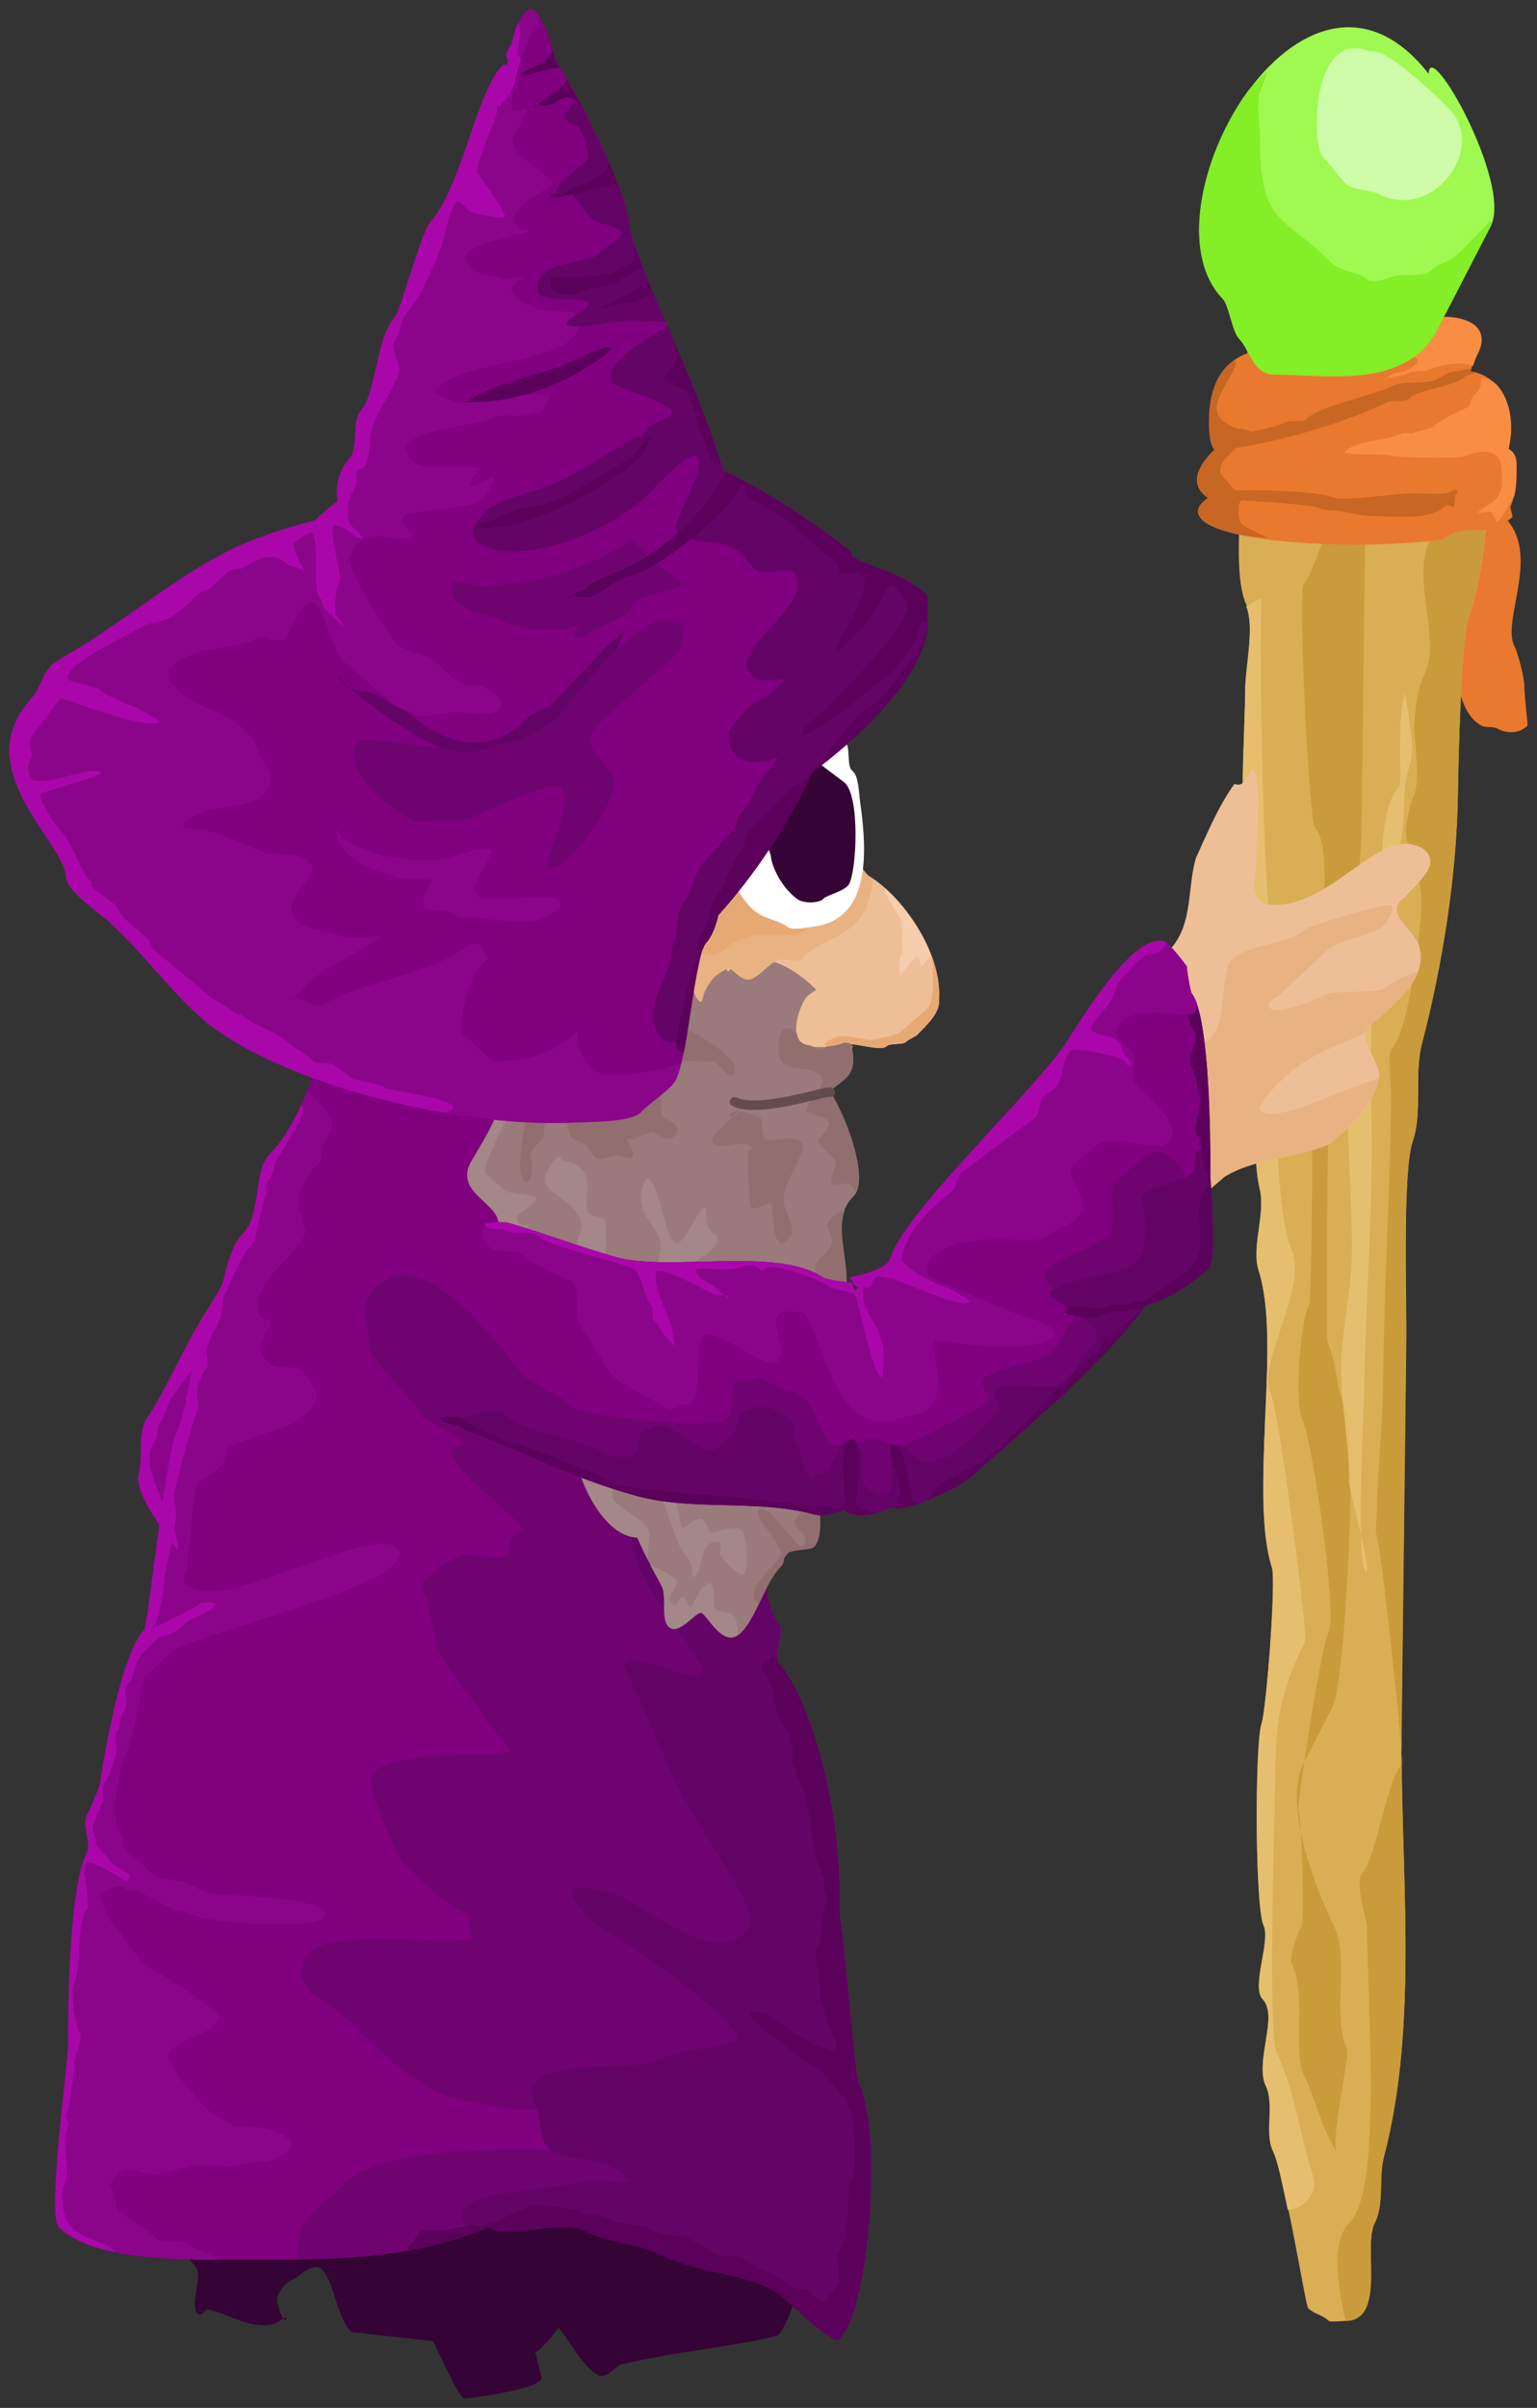 <?xml version="1.0" encoding="UTF-8" standalone="no"?>
<!-- Created with Inkscape (http://www.inkscape.org/) -->

<svg
   xmlns:dc="http://purl.org/dc/elements/1.1/"
   xmlns:cc="http://creativecommons.org/ns#"
   xmlns:rdf="http://www.w3.org/1999/02/22-rdf-syntax-ns#"
   xmlns:svg="http://www.w3.org/2000/svg"
   xmlns="http://www.w3.org/2000/svg"
   xmlns:sodipodi="http://sodipodi.sourceforge.net/DTD/sodipodi-0.dtd"
   xmlns:inkscape="http://www.inkscape.org/namespaces/inkscape"
   width="82.175"
   height="128.681"
   id="svg9998"
   version="1.1"
   inkscape:version="0.48.3.1 r9886"
   sodipodi:docname="wizard_purple_right_1.svg"
   inkscape:export-filename="/home/substack/projects/wizard-game/static/wizard_purple_right_1.png"
   inkscape:export-xdpi="94.184052"
   inkscape:export-ydpi="94.184052">
  <rect width="100%" height="100%" fill="#333333" stroke="none"/>
  <defs
     id="defs10000" />
  <sodipodi:namedview
     id="base"
     pagecolor="#ffffff"
     bordercolor="#666666"
     borderopacity="1.0"
     inkscape:pageopacity="0.0"
     inkscape:pageshadow="2"
     inkscape:zoom="1.4"
     inkscape:cx="-37.430477"
     inkscape:cy="40.517436"
     inkscape:document-units="px"
     inkscape:current-layer="layer1"
     showgrid="false"
     fit-margin-top="0"
     fit-margin-left="0"
     fit-margin-bottom="0"
     fit-margin-right="0"
     inkscape:window-width="1364"
     inkscape:window-height="766"
     inkscape:window-x="0"
     inkscape:window-y="0"
     inkscape:window-maximized="0" />
  <g
     inkscape:label="Layer 1"
     inkscape:groupmode="layer"
     id="layer1"
     transform="translate(-211.426,-370.344)">
    <g
       transform="translate(-269.933,90.734)"
       id="g9393">
      <path
         style="fill:#e9792e;fill-opacity:1;stroke:#ffffff;stroke-width:1px;stroke-linecap:butt;stroke-linejoin:miter;stroke-opacity:0"
         d="m 559.498,308.309 c 0.059,-0.236 -0.059,-0.766 0.177,-0.707 0.236,0.059 -0.407,0.784 -0.177,0.707 0.358,-0.119 0.44,-0.617 0.707,-0.884 0.073,-0.073 1.527,-0.241 1.591,-0.177 1.982,1.982 -0.173,5.488 0.53,6.894 0.236,0.472 0.53,1.77 0.53,2.121 0,0.48 0.189,2.109 0.177,2.121 -0.343,0.343 -0.93,0.507 -1.591,0.177 -0.341,-0.171 -0.572,-0.021 -0.884,-0.177 -1.579,-0.79 -1.591,-4.742 -1.591,-5.834"
         id="path9395"
         inkscape:connector-curvature="0" />
      <path
         style="fill:#350335;fill-opacity:1;stroke:#ffffff;stroke-width:1px;stroke-linecap:butt;stroke-linejoin:miter;stroke-opacity:0"
         d="m 501.051,397.465 c -0.664,2.649 1.109,5.008 2.77,6.012 0.333,0.201 1.847,4.008 2.351,4.313 0.058,0.035 3.788,-0.457 4.126,-1.018 0.13,-0.214 -1.428,-4.374 0.193,-3.395 1.192,0.72 1.669,2.454 2.84,3.162 0.413,0.249 1.046,-0.516 1.154,-0.542 3.012,-0.743 5.879,-0.935 8.372,-1.55 0.7,-0.173 2.415,-5.976 1.476,-6.544 -0.353,-0.213 -0.615,-0.578 -0.968,-0.791 -1.283,-0.775 -11.29,1.852 -12.01,1.417 -1.102,-0.666 -1.769,-4.041 -2.165,-5.646"
         id="path9397"
         inkscape:connector-curvature="0" />
      <path
         style="fill:#350335;fill-opacity:1;stroke:#ffffff;stroke-width:1px;stroke-linecap:butt;stroke-linejoin:miter;stroke-opacity:0"
         d="m 491.426,389.947 c -1.197,1.03 -2.23,7.859 0.382,10.79 0.431,0.484 -0.325,2.026 0.106,2.51 0.206,0.231 0.416,-0.227 0.513,-0.221 0.768,0.044 2.489,1.242 3.715,0.714 0.171,-0.074 0.524,-0.407 0.514,-0.221 -0.026,0.448 -0.651,-0.887 -0.428,-1.277 0.524,-0.913 0.74,-0.66 1.32,-1.176 0.053,-0.048 0.709,-0.533 1.013,-0.192 0.73,0.819 0.734,2.418 1.561,3.345 0.043,0.049 9.928,1.096 9.955,1.072 0.84,-0.749 1.53,-1.767 2.169,-2.88 1.361,-2.371 -4.754,-4.004 -5.718,-5.086 -0.528,-0.592 -2.778,0.21 -3.494,-0.201 -0.441,-0.253 -1.7,-1.122 -1.911,-1.612 -0.272,-0.632 0.399,-2.96 0.685,-3.216 0.882,-0.786 -0.272,-3.988 -0.241,-4.521"
         id="path9399"
         inkscape:connector-curvature="0" />
      <g
         id="g9401"
         transform="matrix(1,0.012,-0.012,1,-80.878,15.006)">
        <path
           inkscape:connector-curvature="0"
           id="path9403"
           d="m 641.796,274.612 c 3.652,0.79 4.124,10.264 2.417,15.383 -0.359,1.078 -0.44,7.758 -0.44,9.23 0,4.446 -0.701,9.179 -1.758,13.405 -0.42,1.68 0.091,3.684 -0.44,5.274 -0.529,1.588 -0.22,8.462 -0.22,10.548 0,6.891 0,13.798 0,20.657 0,7.575 1.16,15.798 -0.659,23.075 -0.276,1.105 0.053,2.531 -0.44,3.516 -0.653,1.307 0.678,5.274 -1.538,5.274 -0.134,0 -0.793,0.086 -0.879,0 -0.293,-0.293 -0.806,-0.366 -1.099,-0.659 -0.15,-0.15 -1.304,-7.003 -1.978,-8.351 -0.495,-0.99 0.065,-2.507 -0.44,-3.516 -0.606,-1.213 0.664,-3.731 -0.22,-4.615 -0.629,-0.629 0.411,-3.133 0,-3.956 -0.458,-0.916 -0.574,-9.706 -0.22,-10.768 0.245,-0.734 0.678,-7.636 0.44,-8.351 -1.269,-3.808 0.372,-12.071 -0.879,-15.823 -0.439,-1.318 0.338,-3.044 0,-4.395 -0.837,-3.349 0.693,-9.787 -0.22,-12.526 -0.327,-0.98 0.097,-2.127 -0.22,-3.077 -1.094,-3.281 -0.659,-7.612 -0.659,-11.208 0,-1.058 0.464,-3.467 0,-4.395 -0.377,-0.755 -0.44,-2.211 -0.44,-3.077 0,-2.185 0.034,-13 1.099,-14.065 1.757,-1.757 4.833,-1.1 6.153,0.22 0.44,0.44 0.44,1.319 0.879,1.758 0.164,0.164 0.444,-0.306 0.659,-0.22 0.397,0.159 0.733,0.44 1.099,0.659 z"
           style="fill:#daae55;fill-opacity:1;stroke:#ffffff;stroke-width:0.218px;stroke-linecap:butt;stroke-linejoin:miter;stroke-opacity:0" />
        <path
           inkscape:connector-curvature="0"
           id="path9405"
           d="m 638.15,371.943 c -0.322,-0.585 0.658,-5.184 0.5,-5.5 -0.823,-1.646 0.067,-4.867 -0.75,-6.5 -0.873,-1.746 -2.897,-6.457 -1.75,-8.75 0.515,-1.03 0.923,-1.846 1.5,-3 0.678,-1.356 1.187,-14.625 0.5,-16 -0.539,-1.079 -0.458,-2.416 -1,-3.5 -0.124,-0.247 -0.135,-18.594 0,-19 0.867,-2.602 1.5,-5.749 1.5,-8.5 0,-5.221 0,-9.963 0,-15.25 0,-0.382 -0.637,-3.25 -1,-3.25 -0.508,0 -0.985,2.72 -1.25,3.25 -0.327,0.655 -0.642,1.892 -1,2.25 -0.326,0.326 0.442,12.692 0.75,13 1.476,1.476 -0.5,11.456 -0.5,14.25 0,0.449 0.294,1.338 0.5,1.75 0.121,0.242 0.121,9.258 0,9.5 -0.46,0.92 -0.768,5.214 -0.25,6.25 0.474,0.948 1.996,10.258 1.5,11.25 -0.413,0.826 -1.596,9.308 -1.5,9.5 0.175,0.351 0.405,6.095 0.25,6.25 -0.175,0.175 -0.688,1.624 -0.5,2 0.846,1.692 0.056,4.613 0.75,6 0.702,1.404 0.785,2.392 1.75,4 z"
           style="fill:#ca9b3a;fill-opacity:1;stroke:#ffffff;stroke-width:1px;stroke-linecap:butt;stroke-linejoin:miter;stroke-opacity:0" />
        <path
           inkscape:connector-curvature="0"
           id="path9407"
           d="m 645.057,285.112 c -0.01,0.146 0.013,0.292 0,0.438 -0.139,1.62 -0.417,3.158 -0.844,4.438 -0.359,1.078 -0.438,7.778 -0.438,9.25 0,2.223 -0.193,4.514 -0.5,6.781 -0.307,2.267 -0.722,4.512 -1.25,6.625 -0.21,0.84 -0.196,1.747 -0.188,2.656 0.009,0.91 0.015,1.798 -0.25,2.594 -0.265,0.794 -0.324,2.916 -0.312,5.094 0.011,2.178 0.094,4.425 0.094,5.469 l 0,20.656 c 0,3.787 0.281,7.744 0.344,11.656 0.031,1.956 -0.009,3.9 -0.156,5.812 -0.147,1.913 -0.42,3.775 -0.875,5.594 -0.138,0.552 -0.111,1.195 -0.125,1.812 -0.014,0.618 -0.066,1.226 -0.312,1.719 -0.327,0.653 -0.13,1.97 -0.156,3.125 -0.013,0.578 -0.084,1.108 -0.281,1.5 -0.19,0.379 -0.541,0.609 -1.062,0.625 -0.454,-1.893 -0.823,-4.271 0.156,-5.25 1.791,-1.791 0.75,-12.38 0.75,-15.75 0,-0.415 -0.767,-2.483 -0.25,-3 0.647,-0.647 1.221,-4.971 2,-5.75 0.146,-0.146 -1.305,-12.055 -1.5,-12.25 -0.097,-0.097 0,-0.847 0,-1 0,-2.15 0.25,-4.757 0.25,-7.25 0,-5.137 0.25,-10.055 0.25,-15.25 0,-0.398 -0.253,-2.247 0,-2.5 0.864,-0.864 1.5,-6.176 1.5,-8 0,-0.425 -0.44,-2.69 -0.75,-3 -0.356,-0.356 0.098,-2.195 0.25,-2.5 0.398,-0.795 0,-2.841 0,-3.75 0,-0.799 0.152,-2.054 0.5,-2.75 0.936,-1.872 -0.823,-5.104 0.25,-7.25 0.424,-0.847 1.647,-0.864 2.906,-0.594 z"
           style="fill:#ca9b3a;fill-opacity:1;stroke:#ffffff;stroke-width:1px;stroke-linecap:butt;stroke-linejoin:miter;stroke-opacity:0" />
        <path
           inkscape:connector-curvature="0"
           id="path9409"
           d="m 641.75,260.854 c -0.013,-2.057 4.544,5.83 3.419,8.08 -0.983,1.966 -1.939,3.878 -2.797,5.594 -1.566,3.132 -5.627,2.486 -8.702,2.486 -1.165,0 -1.272,-1.272 -1.865,-1.865 -0.418,-0.418 -0.561,-1.804 -0.932,-2.176 -4.622,-4.622 4.094,-20.601 10.878,-12.121 z"
           style="fill:#9ff950;fill-opacity:1;stroke:#ffffff;stroke-width:0.218px;stroke-linecap:butt;stroke-linejoin:miter;stroke-opacity:0" />
        <path
           inkscape:connector-curvature="0"
           id="path9411"
           d="m 643.072,273.844 c 0.904,0.064 2.154,0.567 1.469,1.938 -0.165,0.331 -0.286,0.64 -0.375,0.938 0.922,0.096 2.219,0.91 2.219,3.094 0,0.357 -0.061,0.702 -0.125,1.031 0.262,0.131 0.438,0.376 0.438,0.844 0,0.608 0.059,1.448 -0.312,2.25 0.045,0.174 0.1,0.328 0.125,0.5 -0.005,0.005 0.005,0.027 0,0.031 -0.294,0.264 -0.582,0.51 -0.75,0.594 -0.633,0.317 -1.68,-0.051 -2.469,0.344 -0.192,0.096 -0.357,0.208 -0.5,0.312 -4.29,0.639 -11.59,0.379 -12.875,-0.906 -0.408,-0.408 -0.209,-0.811 0.312,-1.156 -0.82,-0.549 -0.887,-1.394 0.312,-2.594 -0.272,-0.272 -0.312,-1.043 -0.312,-1.562 0,-6.362 7.423,-2.736 9.031,-4.344 0.676,-0.676 1.932,-1.25 3.094,-1.25 0.139,-0.058 0.417,-0.084 0.719,-0.062 z"
           style="fill:#e9792e;fill-opacity:1;stroke:#ffffff;stroke-width:0.218px;stroke-linecap:butt;stroke-linejoin:miter;stroke-opacity:0" />
        <path
           inkscape:connector-curvature="0"
           id="path9413"
           d="m 640.9,293.943 c 0.119,1.123 0.63,2.861 0.25,4 -0.447,1.34 -0.063,2.94 -0.5,4.25 -1.877,5.632 -1.25,11.295 -1.25,17.25 0,3.916 -0.25,7.993 -0.25,11.75 0,1.136 -0.379,9.75 0.25,9.75 0.241,0 -1,-4.517 -1,-4.75 0,-2.093 -0.5,-4.149 -0.5,-6.25 0,-1.916 0.5,-3.991 0.5,-6 0,-5.275 -1.198,-11.354 1,-15.75 0.762,-1.524 -0.313,-7.687 1.25,-9.25 0.117,-0.117 -0.201,-3.872 0.25,-5 z"
           style="fill:#e9c375;fill-opacity:0.788;stroke:#ffffff;stroke-width:1px;stroke-linecap:butt;stroke-linejoin:miter;stroke-opacity:0" />
        <path
           inkscape:connector-curvature="0"
           id="path9415"
           d="m 635.588,375.081 c -0.28,-1.242 -0.585,-2.669 -0.812,-3.125 -0.247,-0.495 -0.234,-1.121 -0.219,-1.75 0.015,-0.629 0.034,-1.245 -0.219,-1.75 -0.303,-0.606 -0.163,-1.546 -0.031,-2.438 0.066,-0.446 0.14,-0.871 0.125,-1.25 -0.015,-0.379 -0.092,-0.717 -0.312,-0.938 -0.315,-0.315 -0.224,-1.099 -0.094,-1.906 0.13,-0.807 0.299,-1.62 0.094,-2.031 -0.229,-0.458 -0.396,-2.899 -0.438,-5.344 -0.042,-2.445 0.011,-4.907 0.188,-5.438 0.245,-0.734 0.707,-7.629 0.469,-8.344 -0.317,-0.952 -0.456,-2.194 -0.5,-3.562 -0.044,-1.369 -0.016,-2.87 0.031,-4.375 0.048,-1.505 0.104,-3.013 0.062,-4.375 -0.042,-1.362 -0.187,-2.593 -0.5,-3.531 -0.22,-0.659 -0.128,-1.422 -0.031,-2.188 0.097,-0.765 0.2,-1.512 0.031,-2.188 -0.209,-0.837 -0.261,-1.883 -0.25,-3 0.011,-1.117 0.106,-2.315 0.188,-3.5 0.082,-1.185 0.154,-2.365 0.156,-3.406 0.002,-1.041 -0.084,-1.94 -0.312,-2.625 -0.327,-0.98 0.098,-2.144 -0.219,-3.094 -0.547,-1.64 -0.691,-3.526 -0.719,-5.469 -0.028,-1.942 0.062,-3.921 0.062,-5.719 0,-0.529 0.129,-1.4 0.188,-2.25 0.056,-0.814 0.016,-1.589 -0.188,-2.062 l 0.812,-0.469 c -0.108,2.48 0.301,18.301 1,19 0.282,0.282 0.788,4.675 0.5,5.25 -0.734,1.469 -0.209,9.082 0.5,10.5 1.002,2.004 -1.792,6.167 -1,7.75 0.466,0.932 2.154,12.942 2,13.25 -0.977,1.954 -1.5,3.756 -1.5,6.25 0,2.554 -0.278,14.693 0.25,15.75 0.979,1.957 1.26,4.281 2,6.5 0.349,1.047 -0.539,1.822 -1.312,1.875 z"
           style="fill:#e6bf6e;fill-opacity:1;stroke:#ffffff;stroke-width:1px;stroke-linecap:butt;stroke-linejoin:miter;stroke-opacity:0" />
        <path
           inkscape:connector-curvature="0"
           id="path9417"
           d="m 644.244,276.55 c -0.017,0.05 -0.048,0.107 -0.062,0.156 0.078,0.008 0.168,0.106 0.25,0.125 -0.177,0.053 -0.424,0.049 -0.531,0.156 -0.584,0.584 -2.482,0.701 -3.031,1.25 -0.181,0.181 -0.879,0.065 -1.125,0.188 -2.217,1.108 -5.537,2.118 -8.031,2.531 -0.583,0.503 -1.127,1.123 -0.719,1.531 0.31,0.31 0.453,0.528 0.656,0.75 1.939,-0.084 4.703,0.039 5.25,0.312 0.444,0.222 3.566,-0.281 4.344,-0.281 0.492,0 1.595,0.078 1.938,-0.094 0.056,-0.028 0.252,-0.154 0.344,-0.062 0.1,0.1 -0.094,0.184 -0.094,0.25 0,1.149 -0.225,0.257 -0.594,0.625 -0.706,0.706 -2.631,0.531 -3.812,0.531 -0.795,0 -1.444,-0.281 -2.219,-0.281 -0.239,0 -0.587,-0.059 -0.781,-0.156 -0.212,-0.106 -2.84,-0.281 -3.281,-0.281 -0.165,0 -0.444,-0.015 -0.719,-0.062 -0.081,0.093 -0.156,0.21 -0.156,0.344 0,0.649 0.017,0.914 0.438,1.125 0.08,0.04 0.678,0.319 1.188,0.562 -0.48,-0.059 -1.061,-0.075 -1.469,-0.156 -1.007,-0.199 -1.756,-0.475 -2.094,-0.812 -0.204,-0.204 -0.251,-0.399 -0.188,-0.594 0.064,-0.195 0.239,-0.39 0.5,-0.562 -0.41,-0.274 -0.624,-0.633 -0.594,-1.062 0.031,-0.43 0.306,-0.931 0.906,-1.531 -0.272,-0.272 -0.312,-1.043 -0.312,-1.562 0,-0.795 0.106,-1.425 0.312,-1.938 0.206,-0.513 0.514,-0.898 0.875,-1.188 0.054,-0.043 0.131,-0.054 0.188,-0.094 0.102,0.697 -1.341,2.068 -0.906,2.938 0.174,0.348 0.781,0.719 1.156,0.719 0.229,0 0.436,0.079 0.594,0.156 0.666,-0.131 1.33,-0.259 1.875,-0.531 0.229,-0.115 0.909,-0.003 1.062,-0.156 0.761,-0.761 3.461,-1.262 4.688,-1.875 0.56,-0.28 1.704,-0.055 2.281,-0.344 0.283,-0.141 0.642,-0.438 0.906,-0.438 0.145,0 0.552,-0.098 0.969,-0.188 z"
           style="fill:#c86624;fill-opacity:1;stroke:#ffffff;stroke-width:1px;stroke-linecap:butt;stroke-linejoin:miter;stroke-opacity:0" />
        <path
           inkscape:connector-curvature="0"
           id="path9419"
           d="m 644.76,277.031 c 0.298,0.123 0.614,0.148 0.875,0.438 0.22,0.244 0.395,0.553 0.531,0.938 0.136,0.385 0.219,0.86 0.219,1.406 0,0.357 -0.061,0.702 -0.125,1.031 0.262,0.131 0.438,0.376 0.438,0.844 0,0.448 0.038,1.033 -0.094,1.625 -0.002,0.011 0.002,0.021 0,0.031 -0.305,0.463 -0.508,1.008 -0.844,1.344 -0.023,0.023 -0.068,0.041 -0.094,0.062 -0.079,-0.203 -0.171,-0.39 -0.281,-0.5 -0.12,-0.12 -0.842,0.123 -0.719,0 0.51,-0.51 1.25,-0.557 1.25,-1.594 0,-0.931 0.038,-1.656 -1,-1.656 -0.271,0 -0.728,0.13 -0.969,0.25 -0.314,0.157 -3.787,0.138 -4.062,0 -0.083,-0.042 -2.566,0.035 -2.375,-0.156 0.678,-0.678 2.134,-0.567 3,-1 0.194,-0.097 0.523,0.035 0.719,-0.062 0.269,-0.134 0.909,-0.221 1.062,-0.375 0.352,-0.352 1.101,-0.691 1.656,-0.969 0.312,-0.156 0.217,-0.467 0.375,-0.625 0.309,-0.309 0.431,-0.4 0.438,-1.031 z"
           style="fill:#f98d44;fill-opacity:1;stroke:#ffffff;stroke-width:1px;stroke-linecap:butt;stroke-linejoin:miter;stroke-opacity:0" />
        <path
           inkscape:connector-curvature="0"
           id="path9421"
           d="m 637.932,275.456 c 0.504,-0.051 1.085,-0.054 1.344,-0.312 0.338,-0.338 0.831,-0.647 1.375,-0.875 0.544,-0.228 1.138,-0.375 1.719,-0.375 0.139,-0.058 0.417,-0.084 0.719,-0.062 0.452,0.032 1.004,0.164 1.344,0.469 0.17,0.153 0.278,0.353 0.312,0.594 0.035,0.241 -0.016,0.532 -0.188,0.875 -0.115,0.23 -0.174,0.444 -0.25,0.656 -0.631,-0.241 -1.751,-0.046 -2.281,0.219 -0.381,0.19 -1.042,0.011 -1.312,0.281 -0.011,0.011 -1.156,0.241 -1.156,0.25 0,0.121 0.403,-0.344 0.719,-0.344 0.328,0 1.204,-0.436 1.062,-0.719 -0.052,-0.104 -0.371,-0.139 -0.469,-0.188 -0.87,-0.435 -3.014,1.037 -2.938,-0.469 z"
           style="fill:#f98d44;fill-opacity:1;stroke:#ffffff;stroke-width:1px;stroke-linecap:butt;stroke-linejoin:miter;stroke-opacity:0" />
        <path
           inkscape:connector-curvature="0"
           id="path9423"
           d="m 638.622,259.703 c 0.533,-0.322 2.804,1.567 4.243,3.005 2.105,2.105 -0.838,6.034 -3.712,4.596 -0.433,-0.217 -1.432,-0.194 -1.768,-0.53 -0.426,-0.426 -0.741,-0.917 -1.237,-1.414 -0.613,-0.613 -0.746,-6.945 2.475,-5.657 z"
           style="fill:#cffca8;fill-opacity:1;stroke:none" />
        <path
           inkscape:connector-curvature="0"
           id="path9425"
           d="m 645.182,268.643 c -0.023,0.072 0.032,0.218 0,0.281 l -2.812,5.594 c -0.392,0.783 -0.945,1.339 -1.594,1.719 -0.649,0.38 -1.39,0.604 -2.188,0.719 -1.595,0.23 -3.369,0.062 -4.906,0.062 -0.583,0 -0.91,-0.327 -1.156,-0.719 -0.246,-0.392 -0.423,-0.86 -0.719,-1.156 -0.418,-0.418 -0.566,-1.785 -0.938,-2.156 -0.578,-0.578 -0.934,-1.356 -1.125,-2.219 -0.191,-0.863 -0.199,-1.836 -0.062,-2.844 0.137,-1.008 0.408,-2.05 0.812,-3.062 0.404,-1.013 0.919,-1.997 1.531,-2.875 0.322,-0.461 0.727,-0.793 1.094,-1.188 -0.102,0.367 -0.182,0.708 -0.344,1.031 -0.262,0.525 0,1.869 0,2.469 0,4.833 1.395,4.208 3.906,6.719 0.469,0.469 1.527,0.465 1.938,0.875 0.22,0.22 1.083,-0.073 1.25,-0.156 0.508,-0.254 1.725,0.025 2.125,-0.375 0.415,-0.415 0.978,-0.447 1.406,-0.875 0.537,-0.537 1.169,-1.202 1.781,-1.844 z"
           style="fill:#84ee26;fill-opacity:1;stroke:#ffffff;stroke-width:1px;stroke-linecap:butt;stroke-linejoin:miter;stroke-opacity:0" />
      </g>
      <path
         style="fill:#eebf97;fill-opacity:1;stroke:#ffffff;stroke-width:1px;stroke-linecap:butt;stroke-linejoin:miter;stroke-opacity:0"
         d="m 548.318,320.723 c -0.352,0.45 -0.438,0.971 -0.96,0.781 -0.871,1.205 -1.44,2.612 -2.06,3.957 -0.467,1.593 -0.153,3.462 -1.312,4.808 -1.048,1.897 -2.947,3.584 -3.68,4.927 2.217,10.785 -2.153,14.81 6.521,7.304 1.701,-1.046 3.81,-0.956 5.606,-1.747 1.105,-0.964 2.366,-2.043 2.659,-3.553 0.063,-1.15 -1.599,-2.24 -0.083,-3.099 1.009,-0.998 2.533,-2.075 2.279,-3.687 -0.086,-1.063 -2.133,-1.976 -0.789,-2.882 0.539,-0.662 2.037,-1.774 0.946,-2.558 -1.22,-0.775 -2.561,0.286 -3.555,0.961 -1.357,0.947 -2.842,2.121 -4.587,2.03 -1.397,-0.121 -0.689,-1.744 -0.784,-2.668 0.019,-1.468 0.264,-2.974 -0.064,-4.419 l -0.075,-0.122 -0.062,-0.033 c -2e-5,-10e-6 -3e-5,-3e-5 -5e-5,-4e-5 z"
         id="path9427"
         inkscape:connector-curvature="0"
         sodipodi:nodetypes="ccccccccccccccccccc" />
      <path
         style="fill:#8b058b;fill-opacity:1;stroke:#ffffff;stroke-width:1px;stroke-linecap:butt;stroke-linejoin:miter;stroke-opacity:0"
         d="m 496.446,342.239 c -0.941,0.184 -2.033,4.363 -3.89,7.176 -1.263,1.913 -2.211,4.311 -3.356,6.046 -0.465,0.704 -0.204,2.057 -0.428,2.895 -0.515,1.923 5.598,8.087 7.054,9.529 0.725,0.718 1.113,1.928 1.581,2.739 1.414,2.449 5.72,6.954 7.538,8.154 2.299,1.518 6.764,-4.079 7.086,-5.278 0.229,-0.855 -1.369,-2.106 -1.826,-2.688 -2.385,-3.038 -6.421,-4.802 -9.202,-7.558 -1.512,-1.499 -2.595,-3.487 -3.847,-5.082 -0.353,-0.45 -0.278,-1.259 -0.596,-1.664 -0.159,-0.203 -0.494,-0.315 -0.395,-0.685 0.143,-0.533 0.147,-1.185 0.434,-1.62 0.83,-1.257 8.116,-6.504 6.635,-7.482 -0.686,-0.453 -1.649,-1.301 -2.411,-1.803 -0.415,-0.274 -0.718,-1.109 -1.036,-1.319 -0.654,-0.432 -2.216,-0.783 -3.34,-1.358 z"
         id="path9429"
         inkscape:connector-curvature="0" />
      <path
         style="fill:#800080;fill-opacity:1;stroke:#ffffff;stroke-width:1px;stroke-linecap:butt;stroke-linejoin:miter;stroke-opacity:0"
         d="m 508.344,330.375 c -2.095,-0.007 -4.338,0.778 -6.219,1.719 -3.403,-0.435 -3.52,6.363 -6.344,9.188 -0.882,0.882 -0.432,3.245 -1.438,4.25 -1.1,1.1 -1.083,4.239 -2.125,5.281 -0.498,0.498 -0.838,4.176 -1.406,5.312 -0.618,1.236 -1.541,10.385 -1.75,10.594 -0.515,0.515 -1.455,2.426 -2.375,8.281 -0.176,0.517 -0.406,1.062 -0.688,1.625 -0.267,0.533 0.267,1.467 0,2 -0.925,1.85 -1,7.857 -1,10.25 0,1.038 -1.131,9.119 -0.5,9.75 1.735,1.735 6.101,1.75 9.25,1.75 5.392,0 9.294,0.05 13.688,-1.719 1.406,0.663 3.835,-0.52 5.312,0.219 1.208,0.604 2.76,0.63 4,1.25 2.274,1.137 5.146,0.896 6.75,2.5 0.279,0.279 2.437,2.313 2.75,2 1.586,-1.586 2.361,-11.029 1,-13.75 -0.161,-0.321 -0.832,-8.609 -1,-8.875 0.186,-6.783 -2.038,-12.288 -3.25,-13.5 -0.354,-0.354 0.354,-1.771 0,-2.125 -1.943,-1.943 -0.348,-20.101 -1.438,-22.281 -1.821,-3.642 -3.19,-7.44 -6.344,-10.594 -0.502,-0.502 -2.07,-1.007 -2.469,-1.406 -1.221,-1.221 -2.777,-1.713 -4.406,-1.719 z"
         id="path9431"
         inkscape:connector-curvature="0"
         sodipodi:nodetypes="scssssccssssscssssscscssss" />
      <path
         inkscape:connector-curvature="0"
         id="path9433"
         transform="translate(-21.92,251.023)"
         d="m 537.438,104.281 c -1.237,0.012 -2.193,0.224 -2.688,0.719 -0.412,0.412 -1.9,-0.225 -2.312,0.188 -0.074,0.074 -4.055,-0.007 -4.938,0.875 -0.602,0.602 2.97,3.175 3.75,4.25 -0.21,0.094 -0.407,0.219 -0.562,0.375 -0.181,0.181 -0.129,0.817 -0.344,1.031 -0.397,0.397 -1.978,-0.261 -2.5,0 -0.896,0.448 -1.366,0.866 -1.938,1.438 -0.205,0.205 0.143,0.741 0.188,0.875 0.262,0.786 0.269,1.682 0.531,2.469 0.445,1.334 2.015,2.781 2.656,4.062 0.127,0.255 1.341,1.472 1.219,1.594 -0.487,0.487 -6.554,-0.298 -7.406,1.406 -0.248,0.496 1.539,4.414 1.75,4.625 0.731,0.731 2.104,2.021 3,2.469 0.103,0.051 0.302,0.184 0.5,0.344 -4.3e-4,0.011 3.5e-4,0.02 0,0.031 -0.015,0.479 0.051,0.96 0.219,1.156 -1.9,0.416 -8.074,-0.79 -9.031,1.125 -0.794,1.587 1.452,2.296 2.5,3.344 1.661,1.661 3.301,3.34 5.469,4.062 0.617,0.206 1.332,0.173 1.938,0.375 1.148,0.383 2.529,0.103 3.719,0.5 1.95,0.65 3.612,1.74 5.438,2.438 -0.722,0.145 -2.452,-0.5 -2.969,-0.5 -3.785,0 -11.636,-0.551 -13.969,1.781 -1.934,1.934 -2.421,1.569 -2.469,4 3.683,-0.06 6.789,-0.331 10.156,-1.688 1.406,0.663 3.835,-0.52 5.312,0.219 1.208,0.604 2.76,0.63 4,1.25 2.274,1.137 5.146,0.896 6.75,2.5 0.279,0.279 2.437,2.313 2.75,2 1.586,-1.586 2.361,-11.029 1,-13.75 -0.161,-0.321 -0.832,-8.609 -1,-8.875 0.186,-6.783 -2.038,-12.288 -3.25,-13.5 -0.354,-0.354 0.354,-1.771 0,-2.125 -0.91,-0.91 -1.034,-5.407 -1.031,-10.125 -2.184,-0.516 -4.598,-0.955 -6.438,-0.938 z"
         style="fill:#6f0471;fill-opacity:1;stroke:#ffffff;stroke-width:1px;stroke-linecap:butt;stroke-linejoin:miter;stroke-opacity:0" />
      <path
         inkscape:connector-curvature="0"
         id="path9435"
         transform="translate(-21.92,251.023)"
         d="m 540.188,108.906 c -0.832,-0.013 -1.582,0.088 -2.094,0.344 -3.069,1.535 1.735,6.47 2.656,8.312 0.822,1.644 -3.026,-0.612 -3.875,-0.188 -0.125,0.062 -0.322,0.106 -0.188,0.375 1.018,2.037 1.777,4.21 2.844,6.344 1.007,2.014 2.503,3.975 3.531,6.031 0.35,0.7 0.536,1.214 0,1.75 -1.784,1.784 -5.217,-1.51 -7.062,-2.125 -0.283,-0.094 -1.853,-0.428 -2.125,-0.156 -0.255,0.255 0.948,1.708 1.406,1.938 1.409,0.705 7.438,4.973 7.438,6 0,0.202 -1.39,0.531 -1.781,0.531 -0.884,0 -1.983,0.432 -2.844,0.719 -1.298,0.433 -5.681,-0.076 -6.344,1.25 -0.174,0.347 0.04,0.946 0.156,1.062 0.308,0.308 0.106,2.069 0.906,2.469 1.174,0.587 3.409,0.287 4.062,1.594 0.063,0.126 -2.1,-0.184 -2.469,0 -0.91,0.455 -7.204,0.435 -6.375,2.094 0.152,0.304 0.308,0.523 0.469,0.688 0.282,-0.1 0.558,-0.197 0.844,-0.312 1.406,0.663 3.835,-0.52 5.312,0.219 1.208,0.604 2.76,0.63 4,1.25 2.274,1.137 5.146,0.896 6.75,2.5 0.279,0.279 2.437,2.313 2.75,2 1.586,-1.586 2.361,-11.029 1,-13.75 -0.161,-0.321 -0.832,-8.609 -1,-8.875 0.186,-6.783 -2.038,-12.288 -3.25,-13.5 -0.354,-0.354 0.354,-1.771 0,-2.125 -0.621,-0.621 -0.836,-2.962 -0.938,-5.844 -1.267,-0.313 -2.618,-0.575 -3.781,-0.594 z"
         style="fill:#640466;fill-opacity:1;stroke:#ffffff;stroke-width:1px;stroke-linecap:butt;stroke-linejoin:miter;stroke-opacity:0" />
      <path
         inkscape:connector-curvature="0"
         transform="translate(-21.92,251.023)"
         id="path9437"
         d="m 544.812,117.125 c -0.545,0.202 -0.981,0.519 -0.781,0.719 0.761,0.761 0.531,2.375 1.312,3.156 0.162,0.162 0.129,0.754 0.281,0.906 0.168,0.168 -0.069,0.899 0.094,1.062 0.136,0.136 0.138,0.464 0.25,0.688 0.85,1.701 0.514,3.559 1.344,5.219 0.101,0.201 -0.043,0.508 0.062,0.719 0.227,0.453 -0.156,1.393 -0.156,1.75 0,0.436 -0.094,1.064 -0.281,1.438 -0.099,0.198 0.188,1.9 0.188,2.281 0,0.084 -0.053,0.478 0,0.531 0.287,0.287 0.267,0.908 0.438,1.25 0.137,0.274 0.655,1.033 0.281,1.406 -0.024,0.024 -0.661,-0.344 -0.812,-0.344 -0.336,0 -2.522,-1.46 -2.75,-1.688 -0.022,-0.022 -0.875,-0.234 -0.875,0 0,0.517 2.468,2.093 2.938,2.562 0.177,0.177 0.594,0.25 0.781,0.438 0.518,0.518 0.899,1.086 1.312,1.5 0.576,0.576 0.806,3.975 0.281,4.5 -0.062,0.062 -0.049,3.143 -0.531,3.625 -0.349,0.349 0.199,1.582 -0.188,1.969 -0.194,0.194 -0.439,0.595 -0.625,0.781 -0.158,0.158 -0.715,-0.465 -0.781,-0.531 -0.274,-0.274 -0.973,-0.098 -1.312,-0.438 -0.54,-0.54 -1.672,-0.766 -2.219,-1.312 -0.219,-0.219 -1.427,-0.115 -1.594,-0.281 -0.355,-0.355 -1.003,-0.626 -1.5,-0.875 -0.29,-0.145 -1.412,-0.1 -1.594,-0.281 -0.337,-0.337 -2.228,-0.478 -2.375,-0.625 -0.169,-0.169 -1.57,-0.413 -1.594,-0.438 -0.101,-0.101 -2.649,-0.539 -2.844,-0.344 -0.36,0.36 -1.139,0.42 -1.5,0.781 -0.182,0.182 -0.723,0.129 -0.875,0.281 -0.044,0.044 -0.368,0 -0.438,0 -0.885,0 -1.325,0.25 -2.219,0.25 -0.112,0 -0.647,-0.072 -0.719,0 -0.206,0.206 -0.488,0.706 -0.688,0.906 -0.048,0.048 -0.038,0.092 0,0.156 1.407,-0.255 2.776,-0.638 4.219,-1.219 1.406,0.663 3.835,-0.52 5.312,0.219 1.208,0.604 2.76,0.63 4,1.25 2.274,1.137 5.146,0.896 6.75,2.5 0.279,0.279 2.437,2.313 2.75,2 1.586,-1.586 2.361,-11.029 1,-13.75 -0.161,-0.321 -0.832,-8.609 -1,-8.875 0.186,-6.783 -2.038,-12.288 -3.25,-13.5 -0.074,-0.074 -0.093,-0.196 -0.094,-0.344 z"
         style="fill:#5b005b;fill-opacity:1;stroke:#ffffff;stroke-width:1px;stroke-linecap:butt;stroke-linejoin:miter;stroke-opacity:0" />
      <path
         inkscape:connector-curvature="0"
         style="fill:#eebf97;fill-opacity:1;stroke:#ffffff;stroke-width:1px;stroke-linecap:butt;stroke-linejoin:miter;stroke-opacity:0"
         d="m 510.094,309.594 c -0.253,-0.005 -0.483,0.016 -0.688,0.031 -0.467,0.036 -0.824,0.116 -0.969,0.281 -0.587,0.671 -0.859,0.809 -2.375,1.219 -1.544,0.293 -1.36,1.959 -2.844,5.5 -2.76,6.584 -2.196,13.796 0.938,19.25 0.485,-0.135 0.91,-0.183 1.094,0 0.575,0.575 1.957,1.707 2.75,2.5 0.586,0.586 0.547,1.797 1,2.25 0.187,0.187 0.269,0.505 0.281,0.875 0.005,0.003 -0.005,0.028 0,0.031 0.982,0.696 2.045,1.302 3.188,1.781 3.157,1.323 7.437,-1.645 9.375,-2.781 1.258,-0.738 2.406,-2.582 3.375,-4.906 0.064,0.026 0.123,0.06 0.156,0.094 0.27,0.27 1.246,0.161 1.5,-0.094 0.295,-0.295 -0.295,0.107 0,-0.188 0.104,-0.104 1.6,0.369 1.875,0.094 0.197,-0.197 0.87,-0.057 1.062,-0.25 0.142,-0.142 0.476,-0.257 0.594,-0.375 0.561,-0.561 0.954,-0.987 1.094,-1.406 0.049,-0.147 0.083,-0.284 0.062,-0.438 -0.002,-0.018 0.003,-0.044 0,-0.062 0.173,-2.565 -2.046,-5.595 -3.781,-6.594 -0.31,-0.31 -0.615,-0.82 -0.906,-1.375 -10e-4,-0.377 0,-0.763 0,-1.094 0,-4.701 -1.572,-8.718 -6.531,-6.75 -0.323,-0.107 -0.623,-0.248 -0.875,-0.5 -0.247,-0.247 -0.408,-1.381 -0.531,-1.75 -0.404,-1.213 0.328,-2.7 1,-3.625 -3.209,-0.789 -7.456,-1.671 -9.844,-1.719 z"
         id="path9439" />
      <path
         inkscape:connector-curvature="0"
         style="fill:#9a7a7a;fill-opacity:1;stroke:#ffffff;stroke-width:1px;stroke-linecap:butt;stroke-linejoin:miter;stroke-opacity:0"
         d="m 513.281,314.062 c -0.252,0.03 -0.411,0.473 -0.438,0.5 -0.492,0.492 -1.496,0.433 -2.125,1.062 -0.471,0.471 0.471,2.341 0,2.812 -0.877,0.877 -1.837,1.925 -2.469,3.188 -0.276,0.553 -0.719,4.387 -0.719,4.938 0,1.209 1.65,2.539 2,2.75 -0.271,0.169 -0.856,1.207 -0.562,1.5 0.506,0.506 0.796,1.515 1.406,2.125 0.141,0.141 0.203,0.557 0.219,1.062 L 506.5,330.469 c -1.805,3.609 -0.62,6.099 1.406,8.125 0.387,0.387 -1.16,2.695 -1.406,3.188 -0.687,1.375 0.986,1.972 1.406,2.812 0.535,1.07 -0.766,2.75 -0.375,3.531 0.418,0.835 1.342,-0.064 1.781,0.375 0.276,0.276 -0.298,0.595 -0.344,0.688 -0.022,0.043 1.275,7.306 1.406,7.438 0.782,0.782 1.781,-1.452 1.781,0.719 0,0.976 1.315,4.351 3.281,4.438 0.372,0.9 0.888,1.775 1.312,2.625 0.25,0.5 -0.051,1.731 0.344,2.125 0.562,0.562 1.488,-0.865 1.781,-0.719 0.336,0.168 1.194,1.963 2.094,1.062 0.861,-0.861 1.297,-2.704 2.125,-3.531 0.128,-0.128 0.18,-0.299 0.188,-0.469 0.06,-0.09 0.134,-0.197 0.188,-0.25 0.232,-0.232 1.229,-0.167 1.406,-0.344 0.987,-0.987 -0.536,-5.464 0,-6 1.986,-1.986 3.066,-3.997 0.688,-6.375 -0.354,-0.354 1.062,-1.585 1.062,-1.781 0,-1.817 -0.827,-3.392 0.375,-4.594 0.795,-0.795 -0.194,-3.886 -1.281,-5.625 0.417,-0.297 0.75,-0.562 0.906,-0.719 0.406,-0.406 0.434,-1.073 0.219,-1.812 -0.15,-0.018 -0.325,-0.072 -0.406,-0.031 -0.554,0.277 -1.874,0.345 -2.281,-0.062 -0.559,-0.559 0.041,-2.104 0.344,-2.406 0.131,-0.131 0.318,-0.25 0.5,-0.375 -1.448,-1.445 -3.375,-2.312 -4.719,-0.969 -0.232,-0.232 -0.198,-1.26 -0.375,-1.438 -0.19,-0.19 -1.829,-0.392 -2.469,-1.031 -0.589,-0.589 0.246,-2.598 -0.344,-3.188 -0.919,-0.919 -2.03,-2.374 -3.188,-3.531 -0.201,-0.201 1.015,-6.798 -0.344,-8.156 -0.109,-0.109 -0.197,-0.135 -0.281,-0.125 z"
         id="path9441" />
      <path
         style="fill:#916f6f;fill-opacity:1;stroke:#ffffff;stroke-width:1px;stroke-linecap:butt;stroke-linejoin:miter;stroke-opacity:0"
         d="m 509.875,338.487 c -0.042,0.167 0.042,0.542 -0.125,0.5 -0.167,-0.042 0.246,-0.621 0.125,-0.5 -0.487,0.487 -1.18,4.715 -0.25,4.25 0.18,-0.09 0.218,-1.065 0.125,-1.25 -0.172,-0.343 0.416,-0.791 0.625,-1 0.118,-0.118 0.02,-0.645 0.125,-0.75 0.229,-0.229 0.602,-0.352 0.875,-0.625 0.159,-0.159 0.417,1.167 0.5,1.25 0.201,0.201 0.644,0.269 0.875,0.5 0.135,0.135 0.206,0.478 0.5,0.625 0.303,0.151 0.746,-0.125 1.125,-0.125 0.194,0 0.706,0.169 0.75,0.125 0.276,-0.276 -0.25,-0.855 -0.25,-1 0,-0.009 0.352,0.011 0.375,0 0.189,-0.095 0.898,-0.375 1,-0.375 0.137,0 0.78,0.595 1.125,0.25 0.637,-0.637 -0.361,-0.861 -0.625,-1.125 -0.052,-0.052 -0.052,-1.198 0,-1.25 0.031,-0.031 0.471,-0.279 0.375,-0.375 -0.083,-0.083 -1.128,-0.872 -0.75,-1.25 0.067,-0.067 3.189,-0.061 3.25,0 0.029,0.029 0.75,0.875 0.875,0.75 0.959,-0.959 -2.709,-2.584 -3,-2.875 -1.08,-1.08 1.497,-1.814 0.125,-2.5 -0.718,-0.359 -1.53,0.435 -1.75,0.875 -0.255,0.51 -0.193,1.205 -0.375,1.75 -0.391,1.174 -1.445,3.285 -2.625,3.875 -0.469,0.234 -1,-0.25 -1.5,0 -0.577,0.288 -0.621,0.426 -1.5,0.25 z"
         id="path9443"
         inkscape:connector-curvature="0" />
      <path
         inkscape:connector-curvature="0"
         style="fill:#e9b282;fill-opacity:1;stroke:#ffffff;stroke-width:1px;stroke-linecap:butt;stroke-linejoin:miter;stroke-opacity:0"
         d="m 527.125,325.5 c -0.02,0.015 -0.047,0.015 -0.062,0.031 -1,1 -0.754,1.314 -2.375,2.125 -0.271,0.135 -0.943,0.102 -1.25,0 -0.765,-0.255 -1.651,-0.607 -2.375,-0.969 -0.536,-0.268 -1.267,-0.194 -1.875,-0.438 -1.441,0.086 -1.47,4.935 -0.625,6.625 0.035,0.071 0.228,0.335 0.281,0.281 0.112,-0.112 0.096,-0.347 0.188,-0.531 0.332,-0.663 0.517,-0.899 1.219,-1.25 0.257,-0.129 0.74,0.833 1.344,0.531 0.486,-0.243 0.826,-0.726 1.312,-0.969 0.331,-0.166 1.04,0.179 1.312,-0.094 1.052,-1.052 2.668,-1.149 3.375,-2.562 0.111,-0.222 0.433,-1.054 0.438,-1.688 -0.086,-0.058 -0.166,-0.139 -0.25,-0.188 -0.218,-0.218 -0.446,-0.544 -0.656,-0.906 z"
         id="path9445" />
      <path
         style="fill:#e7a974;fill-opacity:1;stroke:#ffffff;stroke-width:1px;stroke-linecap:butt;stroke-linejoin:miter;stroke-opacity:0"
         d="m 517.602,328.108 c 0.092,1.684 1.366,3.407 2.74,2.033 0.258,-0.258 0.769,-0.239 0.972,-0.442 0.255,-0.255 2.637,0.103 3.094,-0.354 0.133,-0.133 0.562,-0.731 0.354,-1.149 -0.122,-0.244 -0.733,-0.379 -0.972,-0.619 -0.648,-0.648 -1.518,-1.537 -2.475,-1.856 -0.327,-0.109 -0.734,-0.068 -1.061,-0.177 -0.181,-0.06 -0.662,-0.199 -0.884,-0.088 -0.658,0.329 -0.728,1.102 -0.972,1.591 -0.242,0.484 -0.592,0.551 -0.795,1.061 z"
         id="path9447"
         inkscape:connector-curvature="0" />
      <path
         style="fill:#ffffff;fill-opacity:1;stroke:#ffffff;stroke-width:1px;stroke-linecap:butt;stroke-linejoin:miter;stroke-opacity:0"
         d="m 520.051,323.922 c -0.133,1.705 0.709,3.658 1.698,4.401 0.565,0.424 1.225,0.451 1.725,0.826 0.265,0.199 1.063,0.027 1.425,-0.024 2.887,-0.411 2.872,-3.662 2.454,-6.599 -0.081,-0.571 -0.088,-1.473 -0.424,-1.725 -0.333,-0.25 -0.066,-1.3 -0.399,-1.55 -0.295,-0.221 -0.429,-0.791 -0.674,-0.975 -0.592,-0.444 -1.459,-0.821 -2.299,-1.101 -0.41,-0.137 -1.271,0.206 -1.55,0.399 -2.67,1.846 -3.241,2.696 -1.953,6.349 z"
         id="path9449"
         inkscape:connector-curvature="0" />
      <path
         style="fill:#350335;fill-opacity:1;stroke:#ffffff;stroke-width:1px;stroke-linecap:butt;stroke-linejoin:miter;stroke-opacity:0"
         d="m 522.575,325.349 c -0.023,0.234 0.367,1.526 1.399,2.301 0.369,0.277 1.241,0.221 1.425,-0.024 0.121,-0.161 1.059,-0.37 1.325,-0.724 0.427,-0.569 0.658,-4.82 -0.247,-5.5 -0.376,-0.282 -1.046,-0.785 -1.399,-1.051 -0.207,-0.155 -0.573,0.204 -0.675,0.275 -0.314,0.217 -0.563,0.101 -0.85,0.3 -1.411,0.976 -1.524,2.874 -0.977,4.424 z"
         id="path9451"
         inkscape:connector-curvature="0" />
      <path
         style="fill:#a48787;fill-opacity:1;stroke:#ffffff;stroke-width:1px;stroke-linecap:butt;stroke-linejoin:miter;stroke-opacity:0"
         d="m 516.625,358.112 c -0.093,0.44 -0.092,1.191 0.125,1.625 0.51,1.02 0.687,2.437 1.375,3.125 0.377,0.377 0.138,1.237 0.375,1 0.517,-0.517 0.219,-1.875 1.25,-1.875 0.298,0 0.024,0.548 0.125,0.75 0.122,0.243 1.055,1.195 1.25,1 0.327,-0.327 0.154,-2.096 -0.125,-2.375 -0.301,-0.301 -1.448,0.214 -1.625,0.125 -0.201,-0.101 -0.277,-0.527 -0.375,-0.625 -0.315,-0.315 -0.964,0.375 -1.125,0.375 -0.163,0 -0.193,-0.762 -0.25,-0.875 -0.151,-0.301 -0.051,-1.301 -0.25,-1.5 -0.26,-0.26 -0.245,-0.118 -0.75,-0.75 z"
         id="path9453"
         inkscape:connector-curvature="0" />
      <path
         inkscape:connector-curvature="0"
         style="fill:#a48787;fill-opacity:1;stroke:#ffffff;stroke-width:1px;stroke-linecap:butt;stroke-linejoin:miter;stroke-opacity:0"
         d="m 508.625,338.625 c -0.175,0 -0.41,0.055 -0.656,0.188 -4.5e-4,0.008 7.4e-4,0.023 0,0.031 -0.066,0.724 -1.256,2.512 -1.469,2.938 -0.687,1.375 0.986,1.972 1.406,2.812 0.535,1.07 -0.766,2.75 -0.375,3.531 0.418,0.835 1.342,-0.064 1.781,0.375 0.276,0.276 -0.298,0.595 -0.344,0.688 -0.022,0.043 1.275,7.306 1.406,7.438 0.782,0.782 1.781,-1.452 1.781,0.719 0,0.976 1.315,4.351 3.281,4.438 0.165,0.399 0.362,0.798 0.562,1.188 -0.106,-0.53 0.309,-1.409 -0.125,-1.844 -0.451,-0.451 -1.205,-0.83 -1.625,-1.25 -0.347,-0.347 0.041,-1.209 -0.25,-1.5 -0.914,-0.914 -0.215,-1.054 -0.75,-2.125 -0.265,-0.531 -0.696,-0.893 -1,-1.5 -0.353,-0.706 0.521,-1.584 0.125,-2.375 -0.381,-0.762 -1.664,-0.578 -2,-1.25 -0.335,-0.669 0.55,-1.525 0.25,-2.125 -0.196,-0.392 -0.674,-0.424 -0.875,-0.625 -0.05,-0.05 -0.95,-2.474 -0.875,-2.625 0.131,-0.263 0.75,-0.467 0.75,-0.75 0,-0.059 -0.176,0.162 -0.25,0.125 -0.325,-0.162 -0.375,-0.102 -0.375,-0.5 0,-0.147 1.21,-0.79 1,-1 -0.219,-0.219 -1.494,-0.244 -1.625,-0.375 -0.312,-0.312 -0.688,-0.562 -1,-0.875 -0.452,-0.452 1.703,-3.75 1.25,-3.75 z m 7.5,24.625 c 0.207,0.394 0.433,0.772 0.625,1.156 0.25,0.5 -0.051,1.731 0.344,2.125 0.562,0.562 1.488,-0.865 1.781,-0.719 0.313,0.156 1.076,1.698 1.906,1.188 0.051,-0.435 -0.015,-0.859 -0.281,-1.125 -0.135,-0.135 -0.699,-0.074 -0.875,-0.25 -0.24,-0.24 0.025,-1.1 -0.25,-1.375 -0.291,-0.291 -0.94,1.004 -1,1.125 -0.207,0.413 -0.308,-0.692 -0.625,-0.375 -0.211,0.211 -0.17,0.58 -0.5,0.25 -0.327,-0.327 0.531,-0.969 0.25,-1.25 -0.323,-0.323 -1.31,-0.685 -1.375,-0.75 z"
         id="path9455" />
      <path
         style="fill:#a48787;fill-opacity:1;stroke:#ffffff;stroke-width:1px;stroke-linecap:butt;stroke-linejoin:miter;stroke-opacity:0"
         d="m 511.375,341.612 c -0.06,-0.724 -1.067,0.866 -0.875,1.25 0.281,0.562 1.381,0.886 1.875,1.875 0.271,0.542 -0.429,1.391 -0.125,2 0.581,1.162 0.428,2.606 0.875,3.5 0.444,-0.74 0.508,-0.758 0.875,-1.125 0.416,-0.416 -0.599,-1.053 -0.375,-1.5 0.111,-0.221 0.186,-2.627 0.125,-2.75 -0.12,-0.24 -0.73,-0.23 -0.875,-0.375 -0.576,-0.576 0.789,-2.524 -1.5,-2.875 z"
         id="path9467"
         inkscape:connector-curvature="0" />
      <path
         style="fill:#a48787;fill-opacity:1;stroke:#ffffff;stroke-width:1px;stroke-linecap:butt;stroke-linejoin:miter;stroke-opacity:0"
         d="m 516.625,348.737 c -0.267,-0.373 -0.25,-0.505 -0.25,-0.875 0,-0.624 0.455,-1.385 0.25,-2 -0.255,-0.766 -1,-1.267 -1,-2.25 0,-0.195 0.147,-1.114 0.375,-1 0.643,0.321 0.898,2.898 1.375,3.375 0.491,0.491 1.265,-1.875 1.75,-1.875 0.03,0 -0.097,0.681 0.125,1.125 0.127,0.253 0.243,0.243 0.375,0.375 0.571,0.571 -1.295,1.522 -1.5,1.625 -0.545,0.272 -0.124,0.749 -0.375,1 -0.134,0.134 -0.871,0.347 -1.125,0.5 z"
         id="path9469"
         inkscape:connector-curvature="0" />
      <path
         inkscape:connector-curvature="0"
         style="fill:#916f6f;fill-opacity:1;stroke:#ffffff;stroke-width:1px;stroke-linecap:butt;stroke-linejoin:miter;stroke-opacity:0"
         d="m 526.531,344.281 c -0.275,0.133 -0.555,0.243 -0.656,0.344 -0.703,0.703 0.244,0.886 -0.125,1.625 -0.201,0.401 -1.078,0.844 -0.75,1.5 0.156,0.312 0.773,0.749 1.031,1.156 0.294,-0.349 0.594,-0.69 0.594,-0.781 0,-1.464 -0.514,-2.763 -0.094,-3.844 z"
         id="path9471" />
      <path
         inkscape:connector-curvature="0"
         style="fill:#e9b282;fill-opacity:1;stroke:#ffffff;stroke-width:1px;stroke-linecap:butt;stroke-linejoin:miter;stroke-opacity:0"
         d="m 555.538,327.976 c -0.915,0.143 -4.227,1.118 -4.41,1.292 -0.952,0.903 -2.894,0.675 -3.919,1.648 -0.651,0.618 -0.178,3.277 -1.173,4.221 -0.559,0.53 -1.742,0.465 -2.148,0.851 -0.179,0.17 -2.716,3.045 -2.935,3.456 -0.015,0.029 -0.02,0.063 -0.034,0.093 0.283,3.575 -0.061,5.916 0.359,6.605 0.012,0.007 0.018,0.025 0.03,0.032 0.126,0.067 0.269,0.115 0.402,0.167 0.009,0.003 0.022,-0.002 0.031,10e-4 0.706,-0.078 2.127,-1.291 5.07,-3.838 1.701,-1.046 3.814,-0.969 5.61,-1.761 1.097,-0.958 2.351,-2.031 2.655,-3.526 -2.456,0.814 -5.601,2.477 -6.328,1.711 -0.243,-0.256 1.011,-1.477 1.296,-1.748 1.281,-1.216 2.96,-1.732 4.345,-2.388 0.058,-0.241 0.233,-0.488 0.612,-0.703 0.747,-0.739 1.78,-1.527 2.161,-2.538 -0.647,0.085 -1.603,0.73 -1.71,0.831 -0.383,0.364 -2.991,0.098 -3.356,0.444 -0.11,0.104 -2.45,1.078 -2.862,0.644 -0.268,-0.283 0.497,-0.655 0.55,-0.705 l 2.371,-2.22 c 0.938,-0.89 2.492,-0.812 3.228,-1.51 0.06,-0.057 0.585,-0.828 0.371,-1.053 -0.017,-0.018 -0.088,-0.026 -0.219,-0.006 z"
         id="path9473" />
      <path
         style="fill:#800080;fill-opacity:1;stroke:#ffffff;stroke-width:1px;stroke-linecap:butt;stroke-linejoin:miter;stroke-opacity:0"
         d="m 543.282,329.883 c -1.773,0.118 -4.366,4.675 -5.079,5.672 -2.011,2.811 -8.503,8.893 -9.241,11.287 -0.156,0.507 -1.164,0.83 -2.154,1.023 0.115,0.172 0.133,0.328 0.353,0.51 0.023,0.019 0.064,0.053 0.086,0.072 -0.068,0.034 -0.137,0.099 -0.203,0.135 -0.059,-0.144 -0.1,-0.286 -0.143,-0.424 -0.682,-0.069 -1.381,-0.169 -1.571,-0.296 -2.434,-1.641 -8.171,-0.274 -11.042,-1.073 -1.965,-0.547 -4.001,-1.338 -5.713,-1.815 -1,-0.278 -2.32,0.603 -3.321,-0.392 -4.163,2.684 -5.74,9.564 -0.017,11.157 3.276,0.912 5.842,2.612 10.117,3.802 3.036,0.845 6.541,0.169 9.541,1.005 0.394,0.11 0.961,-0.01 1.566,-0.239 0.007,0.006 0.023,-0.003 0.031,0.003 0.593,0.437 1.412,0.393 2.498,-0.137 0.763,0.366 3.728,-1.132 4.227,-1.584 2.337,-2.114 7.091,-6.004 9.395,-9.227 1.369,-0.351 2.338,-1.115 3.387,-1.958 0.294,-0.236 0.231,-2.485 0.078,-4.769 -0.003,-0.054 -0.011,-0.104 -0.014,-0.159 0.032,-3.541 -0.172,-8.747 -0.984,-9.757 -0.064,-0.08 -0.205,-0.788 -0.28,-1.476 -0.578,-0.775 -1.026,-1.276 -1.177,-1.322 -0.11,-0.034 -0.224,-0.045 -0.342,-0.037 z"
         id="path9475"
         inkscape:connector-curvature="0" />
      <path
         inkscape:connector-curvature="0"
         id="path9477"
         d="m 508.702,360.703 c 0.224,-0.373 0.05,-1.534 -1.101,-2.965 -0.797,-0.991 -3.116,-1.88 -3.637,-2.529 -0.678,-0.843 -1.685,-1.896 -2.682,-3.136 -0.288,-0.358 -0.139,-1.282 -0.336,-1.815 -0.327,-0.88 0.276,-1.666 0.756,-2.052 2.523,-2.029 6.41,3.384 7.489,4.725 0.541,0.673 1.944,1.021 2.484,1.692 0.589,0.732 7.758,1.461 8.631,0.759 0.39,-0.313 -0.004,-1.601 0.386,-1.914 0.26,-0.209 0.833,-0.028 1.093,-0.237 0.202,-0.162 0.579,0.185 0.684,0.252 0.568,0.365 1.081,0.32 1.7,0.718 0.761,0.49 1.021,1.869 1.509,2.475 0.305,0.379 1.648,0.119 1.971,-0.142 0.337,-0.271 1.488,0.339 1.738,0.367 0.423,0.046 4.369,-2.069 4.699,-2.335 0.404,-0.325 -0.44,-0.924 -0.218,-1.268 0.277,-0.43 3.212,-0.979 3.706,-1.376 0.48,-0.386 0.636,-1.314 1.07,-1.662 0.698,-0.561 -2.081,-2.176 -1.295,-2.808 0.924,-0.743 2.415,-1.14 3.217,-1.785 0.681,-0.547 -0.09,-2.494 0.5,-2.969 1.374,-1.104 2.066,-2.417 3.454,-0.692 0.22,0.274 0.244,0.902 0.413,1.112 0.76,0.945 -1.494,3.935 -1.532,4.279 -0.142,1.31 -1.753,1.731 -2.571,2.388 -0.489,0.393 -0.747,2.525 -1.203,2.892 -0.427,0.343 -0.901,0.816 -1.207,1.291 -0.615,0.955 -2.412,1.138 -3.217,1.785 -0.691,0.556 -1.185,1.113 -1.967,1.742 -0.42,0.337 -1.292,0.397 -1.872,0.864 -0.113,0.091 -0.315,0.574 -0.428,0.665 -0.652,0.524 -2.105,0.409 -2.77,0.944 -0.08,0.064 -4.055,0.143 -4.099,0.088 -1.227,-1.526 -7.543,-1.094 -9.689,-2.475 -0.011,-0.007 -5.316,-1.288 -5.372,-1.294 -0.051,-0.006 -2.401,-0.592 -1.796,0.161 1.014,1.261 2.207,1.993 1.494,4.252 z"
         style="fill:#6f0471;fill-opacity:1;stroke:#ffffff;stroke-width:1px;stroke-linecap:butt;stroke-linejoin:miter;stroke-opacity:0" />
      <path
         inkscape:connector-curvature="0"
         style="fill:#e7a974;fill-opacity:1;stroke:#ffffff;stroke-width:1px;stroke-linecap:butt;stroke-linejoin:miter;stroke-opacity:0"
         d="m 531.188,330.75 c 0.011,0.047 0.031,0.183 0.031,0.188 0,0.695 0.126,2.155 -0.281,2.562 -0.406,0.406 -0.99,0.834 -1.406,1.25 -0.168,0.168 -1.445,0.438 -1.594,0.438 -0.572,0 -1.41,-0.404 -2.031,-0.094 -0.148,0.074 -0.331,0.191 -0.5,0.312 0.02,0.004 0.043,0.012 0.062,0.031 0.099,0.099 0.162,0.245 0.219,0.406 10e-4,0.004 0.03,-0.004 0.031,0 0.399,0.061 0.97,-0.033 1.156,-0.219 0.295,-0.295 -0.295,0.107 0,-0.188 0.104,-0.104 1.6,0.369 1.875,0.094 0.197,-0.197 0.87,-0.057 1.062,-0.25 0.142,-0.142 0.476,-0.257 0.594,-0.375 0.561,-0.561 0.954,-0.987 1.094,-1.406 0.049,-0.147 0.083,-0.284 0.062,-0.438 -0.002,-0.018 0.003,-0.044 0,-0.062 0.049,-0.733 -0.101,-1.5 -0.375,-2.25 z"
         id="path9479" />
      <path
         inkscape:connector-curvature="0"
         style="fill:#f5ceae;fill-opacity:1;stroke:#ffffff;stroke-width:1px;stroke-linecap:butt;stroke-linejoin:miter;stroke-opacity:0"
         d="m 528.688,327.094 c -0.009,0.008 -0.023,0.023 -0.031,0.031 -0.102,0.102 0.752,1.471 0.875,1.594 0.037,0.037 0.102,1.773 0.094,1.781 -0.307,0.307 -0.117,1.09 -0.156,1.281 0.011,-0.057 0.401,-0.557 0.781,-0.938 0.392,-0.392 0.231,0.55 0.438,0.344 0.155,-0.155 0.295,-0.336 0.438,-0.531 -0.531,-1.392 -1.472,-2.704 -2.438,-3.562 z"
         id="path9481" />
      <path
         style="fill:#8b058b;fill-opacity:1;stroke:#ffffff;stroke-width:1px;stroke-linecap:butt;stroke-linejoin:miter;stroke-opacity:0"
         d="m 509.631,280.125 c -0.06,0.021 -0.12,0.068 -0.181,0.134 -0.452,0.501 -0.601,1.094 -0.727,1.695 -0.24,0.324 -0.391,0.659 -0.208,0.824 -0.021,0.104 -0.022,0.212 -0.047,0.315 -0.102,-0.058 -0.184,-0.059 -0.279,0.045 -1.386,1.535 -2.174,6.528 -3.831,8.361 -0.443,0.49 -1.608,4.747 -1.872,5.039 -1.046,1.158 -0.994,4.101 -1.84,5.037 -0.503,0.557 -0.088,1.977 -0.591,2.533 -0.588,0.651 -0.752,1.448 -0.664,2.318 -0.302,0.192 -0.731,0.56 -1.201,1 -1.579,0.402 -3.611,1.03 -5.312,1.991 -2.924,1.653 -5.359,3.751 -8.207,5.361 -1.214,0.686 -0.939,1.402 -1.671,2.213 -3.355,3.714 1.795,7.608 1.89,9.479 0.04,0.785 1.777,1.933 2.248,2.358 1.86,1.68 3.121,3.504 4.857,5.072 3.892,3.515 13.724,6.03 20.128,5.704 0.811,-0.041 3.025,-0.02 3.508,-0.554 0.411,-0.455 1.213,-0.948 1.708,-1.495 0.83,-0.919 1.055,-6.773 1.745,-7.536 0.315,-0.348 0.529,-0.889 0.674,-1.505 1.889,-2.104 3.687,-4.737 5.025,-7.64 3.066,-2.253 6.285,-5.629 6.161,-8.073 -0.011,-0.215 0.072,-1.305 -0.073,-1.436 -1.359,-1.227 -2.69,-1.28 -3.951,-2.021 -0.017,-0.111 -0.038,-0.213 -0.075,-0.246 -0.467,-0.422 -3.823,-2.973 -6.823,-4.347 -1.362,-4.729 -4.936,-11.533 -5.015,-13.106 -0.074,-1.45 -2.251,-6.19 -3.952,-8.811 -0.352,-1.41 -0.892,-2.893 -1.421,-2.713 z"
         id="path9457"
         inkscape:connector-curvature="0" />
      <path
         inkscape:connector-curvature="0"
         id="path9459"
         d="m 509.066,280.836 c -0.171,0.354 -0.27,0.73 -0.35,1.113 -0.24,0.324 -0.391,0.659 -0.208,0.824 -0.021,0.104 -0.022,0.212 -0.047,0.315 -0.102,-0.058 -0.184,-0.059 -0.279,0.045 -1.386,1.535 -2.174,6.528 -3.831,8.361 -0.443,0.49 -1.608,4.747 -1.872,5.039 -1.046,1.158 -0.994,4.101 -1.84,5.037 -0.503,0.557 -0.088,1.977 -0.591,2.533 -0.588,0.651 -0.752,1.448 -0.664,2.318 -0.302,0.192 -0.731,0.56 -1.201,1 -1.579,0.402 -3.611,1.03 -5.312,1.991 -2.924,1.653 -5.359,3.751 -8.207,5.361 -1.214,0.686 -0.939,1.402 -1.671,2.213 -3.355,3.714 1.795,7.608 1.89,9.479 0.04,0.785 1.777,1.933 2.248,2.358 1.86,1.68 3.121,3.504 4.857,5.072 2.632,2.378 7.986,4.29 13.155,5.183 0.152,-0.044 0.298,-0.099 0.396,-0.208 0.47,-0.52 -3.414,-0.97 -3.593,-1.132 -0.236,-0.213 -1.643,-0.382 -1.811,-0.534 -0.222,-0.2 -0.658,-0.445 -0.91,-0.673 -0.202,-0.183 -0.867,-0.009 -1.074,-0.196 -0.5,-0.452 -0.973,-0.641 -1.365,-0.995 -0.727,-0.657 -1.834,-0.883 -2.484,-1.47 -0.089,-0.081 -0.327,-0.058 -0.446,-0.165 -0.372,-0.336 -0.97,-0.548 -1.36,-0.901 -1.023,-0.924 -2.003,-1.63 -2.975,-2.508 -0.119,-0.108 -0.089,-0.348 -0.178,-0.429 l -1.409,-1.243 c -0.213,-0.192 -0.261,-0.504 -0.473,-0.696 -0.286,-0.258 -0.918,-0.651 -1.204,-0.909 -0.046,-0.042 0.032,-0.239 -0.014,-0.281 -0.72,-0.651 -0.86,-2.027 -1.739,-2.822 -0.137,-0.124 -1.148,-1.696 -0.972,-1.891 0.087,-0.097 3.408,-0.972 3.228,-1.134 -0.478,-0.432 -3.124,0.871 -3.706,0.345 -0.205,-0.185 -0.267,-0.825 -0.054,-1.061 0.202,-0.223 -0.204,-0.961 0.032,-1.222 0.589,-0.652 1.01,-1.415 1.556,-2.019 0.074,-0.082 4.766,1.811 5.288,1.233 0.054,-0.06 -1.109,-0.684 -1.258,-0.75 -0.679,-0.298 -1.416,-0.505 -1.927,-0.966 -0.189,-0.171 -1.44,-0.318 -1.686,-0.54 -0.166,-0.15 0.2,-0.518 0.223,-0.543 0.676,-0.748 2.741,-1.71 3.764,-2.288 0.483,-0.273 0.95,-0.184 1.417,-0.447 0.545,-0.308 0.982,-0.692 1.441,-1.2 0.177,-0.196 0.626,-0.265 0.761,-0.414 0.259,-0.286 0.686,-0.562 0.928,-0.829 0.162,-0.179 0.618,-0.125 0.802,-0.229 0.798,-0.451 1.525,-0.975 2.367,-0.214 0.194,0.175 0.649,0.169 0.896,0.393 0.065,0.059 -0.69,-1.346 -0.516,-1.538 0.091,-0.101 0.876,-0.578 0.944,-0.517 0.471,0.425 -0.039,3.062 0.46,3.512 0.143,0.129 0.105,0.422 0.214,0.521 l 0.625,0.594 c 0.028,0.025 0.401,0.499 0.397,0.418 -0.01,-0.189 -0.299,-0.473 -0.409,-0.668 -0.159,-0.282 0.059,-1.647 0.19,-1.793 0.164,-0.181 -0.544,-2.415 -0.335,-2.893 0.157,-0.358 1.165,0.457 1.28,0.561 0.023,0.021 0.346,0.026 0.348,0.076 0.004,0.071 -0.263,-0.357 -0.269,-0.362 -0.23,-0.208 -0.552,-0.395 -0.575,-0.847 -0.048,-0.95 0.171,-1.086 0.445,-1.712 0.086,-0.195 -0.082,-0.304 0.04,-0.44 -0.179,-0.394 0.349,-0.344 0.441,-0.554 0.334,-0.761 0.137,-1.532 0.477,-2.308 0.425,-0.969 0.875,-1.579 1.309,-2.57 0.217,-0.496 -0.566,-1.417 -0.187,-1.837 0.279,-0.309 0.291,-1.081 0.556,-1.374 0.729,-0.807 1.249,-2.051 1.775,-3.251 0.437,-0.998 0.405,-2.13 1.015,-2.805 0.051,-0.056 0.573,0.525 0.718,0.589 0.122,0.053 1.661,0.403 1.796,0.253 0.143,-0.159 -1.347,-2.2 -1.463,-2.304 -0.197,-0.178 0.844,-2.693 1.002,-3.055 0.044,-0.102 0.003,-0.464 0.067,-0.535 0.04,-0.044 0.128,-0.007 0.187,-0.01 -0.116,-0.124 0.351,-0.419 0.41,-0.553 0.326,-0.745 0.475,-1.03 1.136,-0.433 0.281,0.253 0.691,0.403 0.615,0.407 -0.006,3.1e-4 -0.004,-0.234 -0.013,-0.25 -0.086,-0.153 -0.19,-0.279 -0.272,-0.424 -0.148,-0.261 -0.822,-1.338 -0.95,-1.454 -0.195,-0.176 0.321,-1.235 0.005,-1.752 z"
         style="fill:#aa07aa;fill-opacity:1;stroke:#ffffff;stroke-width:1px;stroke-linecap:butt;stroke-linejoin:miter;stroke-opacity:0" />
      <path
         inkscape:connector-curvature="0"
         style="fill:#800080;fill-opacity:1;stroke:#ffffff;stroke-width:1px;stroke-linecap:butt;stroke-linejoin:miter;stroke-opacity:0"
         d="m 510.224,280.566 c -1.108,1.687 -1.694,4.694 -1.472,4.894 0.136,0.123 0.461,0.041 0.78,-0.04 -0.043,0.097 -0.067,0.218 -0.107,0.35 -0.01,0.011 -0.02,0.022 -0.03,0.033 -0.002,0.002 0.002,0.026 0.002,0.031 -0.057,0.178 -0.128,0.373 -0.226,0.481 -1.297,1.436 0.963,2.017 1.785,3.101 -1.1,0.781 -2.674,1.575 -1.886,2.286 0.177,0.16 0.412,0.228 0.67,0.248 -1.344,0.401 -2.934,0.677 -3.353,1.14 -0.408,0.452 0.502,1.226 0.937,1.204 0.224,-0.011 0.675,0.113 0.887,0.205 0.273,0.12 0.726,-0.17 0.999,-0.051 0.038,0.017 0.086,0.017 0.126,0.025 -0.465,0.248 -0.732,0.495 -0.588,0.75 0.464,0.82 1.765,1.037 3.308,1.052 0.003,0.009 -0.002,0.022 0.002,0.031 0.086,0.221 0.303,0.703 0.176,0.992 -0.774,1.766 -6.149,1.533 -7.6,3.14 -0.202,0.224 0.775,0.522 0.906,0.58 1.084,0.475 4.56,-0.765 5.25,-0.142 0.044,0.04 -0.079,0.087 -0.118,0.131 -0.121,0.134 -0.199,0.484 -0.343,0.643 -0.075,0.083 -0.398,-0.032 -0.499,0.025 -0.579,0.327 -1.371,-0.016 -1.991,0.226 -1.407,0.55 -3.13,0.485 -4.443,1.227 -0.722,0.408 -0.102,0.98 0.188,1.242 0.478,0.432 2.482,0.036 3.518,0.259 -0.448,0.417 -0.746,0.815 -0.577,0.968 0.049,0.044 0.534,-0.168 1.195,-0.499 0.021,0.122 0.009,0.259 -0.071,0.442 -0.135,0.309 -0.377,0.663 -0.829,0.918 -0.621,0.351 -3.638,0.467 -3.845,0.696 -0.476,0.527 0.892,0.908 0.313,1.236 -0.56,0.317 -2.38,-0.976 -3.208,0.914 -0.298,0.68 1.804,3.646 2.226,4.393 0.46,0.814 1.76,0.756 2.317,1.259 0.433,0.391 0.786,0.894 1.437,1.179 0.209,0.091 0.507,0.099 0.755,0.087 0.349,-0.018 1.739,0.712 1.193,1.316 -0.382,0.423 -1.692,0.086 -2.247,0.114 -0.417,0.021 -1.901,0.427 -2.247,0.114 -0.22,-0.198 -0.788,-0.235 -1.024,-0.449 -0.754,-0.681 -1.938,-1.631 -2.749,-2.364 -0.684,-0.618 -0.901,-2.482 -1.532,-3.051 -0.682,-0.616 -1.492,1.783 -1.534,1.83 -0.328,0.363 -1.18,-0.232 -1.504,-0.049 -1.273,0.719 -3.582,0.405 -4.674,1.614 -0.453,0.502 0.304,1.108 0.569,1.348 1.259,1.137 3.505,1.103 4.173,3.292 0.114,0.373 0.537,0.71 0.556,1.098 0.091,1.788 -2.081,1.521 -3.407,1.925 -0.108,0.033 -1.488,0.561 -1.21,0.812 0.139,0.126 0.938,0.137 1.136,0.193 0.946,0.263 2.043,0.712 2.935,1.102 0.75,0.329 2.01,0.029 2.66,0.616 0.767,0.693 -1.5,1.776 -0.853,2.922 0.427,0.756 1.709,0.688 2.429,1.003 0.495,0.217 1.445,0.105 2.409,0.003 -1.032,0.629 -2.136,1.255 -2.826,1.646 -0.981,0.554 -1.75,1.425 -1.981,1.665 0.371,0.03 1.198,0.575 1.583,0.358 2.213,-1.251 4.831,-1.446 6.877,-2.602 0.418,-0.236 0.74,-0.423 1.064,-0.617 0.171,-0.015 0.328,-0.031 0.409,0.042 0.049,0.044 0.429,0.712 0.413,0.73 l -0.592,0.656 c -0.264,0.293 -1.159,3.003 -0.703,3.415 l 1.574,1.422 c 0.093,0.084 0.735,-0.037 0.874,-0.044 1.558,-0.079 2.722,-0.699 3.613,-1.56 0.043,0.728 0.179,1.412 0.919,2.081 0.629,0.569 3.046,0.131 4.645,-0.33 0.189,-0.741 0.336,-1.753 0.486,-2.747 3.2e-4,-0.002 0.031,4.3e-4 0.031,-0.002 0.115,-0.781 0.239,-1.534 0.359,-2.177 0.014,-0.073 0.037,-0.152 0.051,-0.222 0.063,-0.302 0.109,-0.578 0.179,-0.791 0.014,-0.044 0.011,-0.086 0.025,-0.126 0.016,-0.043 0.041,-0.059 0.058,-0.097 0.05,-0.123 0.086,-0.227 0.142,-0.289 0.315,-0.348 0.529,-0.889 0.674,-1.505 1.889,-2.104 3.687,-4.737 5.025,-7.64 2.299,-1.69 4.669,-4.022 5.666,-6.108 0.083,-0.174 0.161,-0.342 0.224,-0.512 0.189,-0.51 0.294,-0.995 0.27,-1.453 -0.005,-0.108 0.023,-0.437 0.024,-0.752 9.9e-4,-0.158 -0.01,-0.313 -0.022,-0.437 -0.012,-0.124 -0.039,-0.214 -0.075,-0.247 -1.359,-1.227 -2.69,-1.28 -3.951,-2.021 -0.017,-0.111 -0.038,-0.213 -0.075,-0.247 -0.467,-0.422 -3.823,-2.973 -6.823,-4.347 -0.126,-0.436 -0.285,-0.892 -0.444,-1.354 -0.158,-0.464 -0.328,-0.932 -0.51,-1.413 -0.368,-0.973 -0.769,-1.936 -1.181,-2.913 -0.439,-1.041 -0.842,-2.004 -1.245,-2.941 -0.391,-0.91 -0.719,-1.727 -1.001,-2.452 -0.17,-0.43 -0.295,-0.777 -0.4,-1.106 -0.013,-0.04 -0.026,-0.085 -0.037,-0.123 -0.101,-0.33 -0.188,-0.617 -0.197,-0.804 -0.009,-0.181 -0.059,-0.409 -0.128,-0.682 -0.056,-0.218 -0.106,-0.477 -0.194,-0.741 -0.018,-0.054 -0.053,-0.129 -0.072,-0.184 -0.19,-0.544 -0.467,-1.186 -0.751,-1.839 -0.196,-0.451 -0.409,-0.907 -0.633,-1.376 -0.224,-0.469 -0.425,-0.914 -0.664,-1.374 -0.28,-0.538 -0.578,-1.066 -0.861,-1.552 -0.037,-0.065 -0.066,-0.119 -0.103,-0.182 -0.184,-0.312 -0.368,-0.607 -0.545,-0.88 -0.217,-0.868 -0.523,-1.755 -0.835,-2.273 z m -13.141,52.359 c -0.124,-0.01 -0.185,0.05 -0.178,0.197 3.6e-4,0.007 0.14,-0.158 0.178,-0.197 z"
         id="path9461" />
      <path
         style="fill:#6f0471;fill-opacity:1;stroke:#ffffff;stroke-width:1px;stroke-linecap:butt;stroke-linejoin:miter;stroke-opacity:0"
         d="m 515.175,308.401 c -2.19,1.552 -5.063,2.385 -7.882,2.528 -0.398,0.02 -1.612,-0.325 -1.76,-0.161 -0.031,0.035 0.016,0.323 0.019,0.375 0.061,1.2 1.776,1.266 2.586,1.621 1.33,0.583 2.209,0.514 3.527,0.447 0.156,-0.008 0.395,-0.193 0.493,-0.15 0.344,0.151 -0.42,0.335 -0.093,0.631 0.021,0.018 0.481,-0.005 0.499,-0.025 0.356,-0.394 1.48,-0.772 2.071,-1.107 0.447,-0.253 0.549,-0.696 0.954,-0.925 0.417,-0.236 2.047,-0.552 2.215,-0.738 0.158,-0.175 -0.718,-0.742 -0.918,-0.829 -0.697,-0.306 -1.178,-1.063 -1.712,-1.665 z"
         id="path9463"
         inkscape:connector-curvature="0" />
      <path
         inkscape:connector-curvature="0"
         style="fill:#640466;fill-opacity:1;stroke:#ffffff;stroke-width:1px;stroke-linecap:butt;stroke-linejoin:miter;stroke-opacity:0"
         d="m 512.294,284.967 c -0.483,0.35 -0.95,0.81 -0.633,1.096 0.175,0.158 0.468,0.185 0.643,0.343 0.074,0.067 0.666,1.505 0.463,1.729 -0.309,0.342 -1.686,1.304 -1.665,1.712 0.004,0.085 0.843,0.166 0.887,0.205 0.356,0.322 0.742,1.18 1.325,1.435 0.213,0.093 1.585,0.356 1.286,0.686 -0.286,0.317 -1.029,0.743 -1.322,1.069 -0.355,0.393 -3.237,0.343 -3.17,1.663 0.003,0.051 -0.016,0.343 0.019,0.375 0.627,0.566 2.256,0.132 2.653,0.491 0.419,0.379 -2.584,1.383 -0.186,1.261 0.689,-0.035 2.361,-0.411 2.865,-0.271 0.356,0.099 1.035,-0.096 1.38,0.055 0.033,0.015 0.081,0.031 0.128,0.056 -1.041,-2.413 -1.916,-4.452 -1.955,-5.22 -0.056,-1.11 -1.354,-4.144 -2.718,-6.683 z m 4.743,12.056 c -0.218,0.126 -0.78,0.505 -0.909,0.578 -0.356,0.201 -2.793,1.765 -2.002,2.48 0.415,0.375 3.626,1.128 3.091,1.72 -0.32,0.354 -1.295,0.356 -1.566,1.206 -0.325,-0.142 -0.49,0.084 -1.105,0.432 -0.947,0.535 -2.689,1.687 -3.65,2.063 -1.071,0.418 -2.209,0.606 -3.195,1.164 -0.363,0.205 -1.475,1.288 -0.91,1.798 1.908,1.724 7.476,-0.496 9.38,-2.604 0.304,-0.336 2.081,-2.17 2.408,-1.875 0.676,0.611 -1.315,3.467 -1.052,3.933 0.425,0.752 2.16,0.58 2.797,0.859 0.79,0.346 0.867,0.783 1.443,1.303 0.432,0.39 1.799,-0.339 2.141,0.267 0.946,1.673 -3.813,4.06 -2.355,5.376 0.431,0.389 0.642,0.218 1.386,0.18 0.114,-0.006 0.3,0.052 0.409,0.042 -0.106,0.081 -0.33,0.267 -0.508,0.464 -0.212,0.235 -0.906,0.641 -1.21,0.812 -0.478,0.27 -0.979,1.084 -1.303,1.443 -0.046,0.051 0.021,0.423 0.025,0.499 0.091,1.782 2.68,1.013 2.672,0.865 -5.6e-4,-0.011 -0.698,0.905 -0.705,0.912 -0.572,0.634 -0.758,1.498 -1.39,2.198 -0.239,0.264 -0.153,0.565 -0.336,0.768 l -1.659,1.837 c -0.412,0.456 -0.615,1.604 -1.022,2.055 -0.416,0.461 -0.272,1.597 -0.516,2.154 -0.227,0.518 -0.197,1.146 -0.417,1.648 -0.462,1.056 -1.231,2.58 -0.197,3.515 0.342,0.309 0.811,0.225 1.253,0.03 0.349,-2.044 0.606,-4.627 1.054,-5.123 0.315,-0.348 0.529,-0.889 0.674,-1.505 1.889,-2.104 3.687,-4.737 5.025,-7.64 3.066,-2.253 6.285,-5.629 6.161,-8.073 -0.011,-0.215 0.072,-1.305 -0.073,-1.436 -1.359,-1.227 -2.69,-1.28 -3.951,-2.021 -0.017,-0.111 -0.038,-0.213 -0.075,-0.247 -0.467,-0.422 -3.823,-2.973 -6.823,-4.347 -0.681,-2.364 -1.916,-5.244 -2.99,-7.733 z"
         id="path9465" />
      <path
         style="fill:#640466;fill-opacity:1;stroke:#ffffff;stroke-width:1px;stroke-linecap:butt;stroke-linejoin:miter;stroke-opacity:0"
         d="m 499.394,315.586 c 0.286,0.763 3.648,3.185 5.715,4.09 1.868,0.818 4.31,-0.445 5.817,-1.297 0.597,-0.337 1.695,-2.009 2.127,-2.486 0.221,-0.245 0.773,-0.46 0.967,-0.675 0.225,-0.249 0.596,-2.033 0.897,-2.048 0.126,-0.006 -0.72,0.534 -1.198,1.062 -0.96,1.063 -1.848,1.914 -2.613,2.761 -0.483,0.535 -1.321,0.671 -1.697,1.088 -1.73,1.916 -4.284,1.371 -6.149,-0.313 -0.311,-0.281 -1.089,-0.507 -1.418,-0.804 -0.76,-0.686 -2.124,-0.099 -2.448,-1.378 z"
         id="path9483"
         inkscape:connector-curvature="0" />
      <path
         inkscape:connector-curvature="0"
         style="fill:#5b005b;fill-opacity:1;stroke:#ffffff;stroke-width:1px;stroke-linecap:butt;stroke-linejoin:miter;stroke-opacity:0"
         d="m 510.909,282.346 c -0.096,0.131 -0.201,0.289 -0.293,0.39 -0.332,0.368 -1.082,0.539 -1.335,0.819 -0.335,0.371 1.354,-0.351 2.018,-0.322 -0.081,-0.13 -0.16,-0.273 -0.239,-0.395 -0.042,-0.166 -0.104,-0.327 -0.15,-0.493 z m 0.766,1.526 c -0.216,0.518 -1.206,1.005 -1.319,1.131 -0.016,0.018 -0.141,0.124 -0.27,0.233 0.199,-0.013 0.485,0.065 0.657,-0.002 0.294,-0.115 0.654,-0.409 0.98,-0.425 0.218,-0.011 0.501,0.207 0.779,0.555 -0.272,-0.519 -0.554,-1.022 -0.827,-1.491 z m -1.589,1.364 c -0.119,0.008 -0.216,0.057 -0.211,0.167 5.1e-4,0.01 0.113,-0.085 0.211,-0.167 z m 3.813,2.998 c 0.01,1.012 -1.952,1.205 -2.416,1.719 -0.097,0.107 -0.757,-0.124 -0.743,0.163 0.017,0.338 3.506,-0.764 3.595,-0.683 0.066,0.059 -0.047,0.315 0.019,0.375 0.078,0.07 0.152,0.139 0.231,0.239 -0.187,-0.533 -0.409,-1.172 -0.687,-1.811 z m 1.422,4.59 c -0.019,0.064 -0.026,0.13 -0.053,0.19 -0.047,0.107 0.101,0.416 0.025,0.499 -0.284,0.315 -0.74,0.292 -0.973,0.55 -0.331,0.366 -1.705,0.337 -2.234,0.364 -0.617,0.031 -1.252,-0.046 -1.317,-0.058 0.119,0.106 -0.064,0.597 0.1,0.746 0.185,0.167 0.968,0.352 1.261,0.186 0.324,-0.183 2.194,-0.583 2.222,-0.614 0.108,-0.119 1.237,-0.789 1.342,-0.694 0.009,0.009 0.067,0.06 0.098,0.089 -0.186,-0.46 -0.346,-0.898 -0.471,-1.259 z m 0.685,1.78 c -0.389,0.477 -2.448,1.358 -2.583,1.508 -0.114,0.126 0.836,-0.293 1.735,-0.339 0.138,-0.007 0.784,-0.425 1.169,-0.404 -0.109,-0.256 -0.222,-0.528 -0.321,-0.766 z m 1.279,3.001 c 0.155,0.599 0.318,1.263 0.167,1.431 -0.054,0.06 -0.615,0.754 -0.586,0.781 0.295,0.267 1.026,0.57 1.293,0.81 0.119,0.107 0.908,3.321 1.445,3.807 0.087,0.079 0.177,0.012 0.278,-0.077 -0.644,-2.106 -1.643,-4.537 -2.596,-6.752 z m 2.902,7.237 c -0.909,1.815 -3.237,4.321 -5.923,5.37 -0.529,0.207 -1.217,0.424 -1.585,0.832 -0.195,0.216 -0.47,0.125 -0.612,0.281 -0.029,0.032 -0.074,0.083 -0.118,0.131 0.225,0.005 0.548,0.097 0.755,0.087 0.527,-0.027 1.134,-0.577 1.585,-0.832 0.548,-0.31 1.156,-0.396 1.716,-0.713 1.909,-1.079 3.359,-2.4 4.566,-3.737 0.025,-0.027 0.491,-0.867 0.586,-0.781 0.061,0.055 -0.022,0.301 0.019,0.375 0.371,0.657 1.789,1.139 2.205,1.515 0.952,0.86 1.882,1.581 2.749,2.364 0.109,0.099 0.041,0.394 0.15,0.493 0.356,0.321 0.949,-0.366 1.261,0.186 0.329,0.582 -0.835,2.771 -1.096,3.06 -0.29,0.321 -0.397,0.896 -0.421,0.96 0.053,-0.035 0.168,-0.022 0.215,-0.073 0.541,-0.599 1.139,-1.13 1.547,-1.581 0.098,-0.109 1.134,-1.935 1.153,-1.936 0.314,-0.016 0.599,0.66 0.793,0.836 0.905,0.817 -3.302,4.843 -3.853,5.453 -0.492,0.544 -1.083,0.936 -1.435,1.325 -0.091,0.101 -0.216,0.361 -0.288,0.484 0.092,-0.054 0.381,-0.087 0.432,-0.116 0.174,-0.098 0.139,-0.257 0.362,-0.269 0.371,-0.019 3.889,-2.855 4.099,-3.087 0.426,-0.472 1.027,-1.091 1.291,-1.693 0.121,-0.277 0.194,-1.135 0.455,-0.899 0.735,0.664 -2.195,3.881 -2.537,4.259 -0.297,0.329 -0.767,0.454 -1.085,0.806 -0.862,0.955 -1.897,2.364 -2.831,3.398 -0.139,0.153 -0.634,0.307 -0.848,0.544 -0.808,0.894 -1.538,1.571 -2.139,2.236 -0.183,0.203 -0.071,0.607 -0.212,0.762 -0.711,0.788 -0.956,2.113 -1.608,2.835 -0.047,0.052 -0.448,1.683 -0.772,2.042 -0.237,0.262 0.051,0.999 -0.186,1.261 -0.251,0.278 -1.258,4.462 -1.014,4.682 0.101,0.092 0.237,0.124 0.353,0.17 0.421,-2.084 0.673,-5.294 1.173,-5.848 0.315,-0.348 0.529,-0.889 0.674,-1.505 1.889,-2.104 3.687,-4.737 5.025,-7.64 3.066,-2.253 6.285,-5.629 6.161,-8.073 -0.011,-0.215 0.072,-1.305 -0.073,-1.436 -1.359,-1.227 -2.69,-1.28 -3.951,-2.021 -0.017,-0.111 -0.038,-0.213 -0.075,-0.247 -0.458,-0.414 -3.704,-2.872 -6.662,-4.261 z m 3.971,14.098 c -0.016,0.009 -0.061,0.024 -0.061,0.034 0.004,0.072 0.022,0.031 0.061,-0.034 z m -12.208,-7.484 c -0.136,-0.003 -0.25,0.012 -0.243,0.138 0.005,0.107 0.132,-0.016 0.243,-0.138 z"
         id="path9485" />
      <path
         style="fill:#5b005b;fill-opacity:1;stroke:#ffffff;stroke-width:1px;stroke-linecap:butt;stroke-linejoin:miter;stroke-opacity:0"
         d="m 506.629,307.708 c 1.153,-0.163 2.193,-0.988 3.326,-1.045 1.189,-0.06 3.995,-1.937 5.004,-2.507 0.289,-0.163 0.951,-1.175 1.191,-1.187 0.093,-0.005 -0.075,0.171 -0.112,0.256 -0.479,1.094 -0.671,0.875 -1.416,1.699 -0.078,0.086 -0.434,0.085 -0.493,0.15 -0.941,1.042 -5.723,3.243 -7.501,2.634 z"
         id="path9487"
         inkscape:connector-curvature="0" />
      <path
         style="fill:#5b005b;fill-opacity:1;stroke:#ffffff;stroke-width:1px;stroke-linecap:butt;stroke-linejoin:miter;stroke-opacity:0"
         d="m 506.292,301.092 c 1.979,0.108 4.273,-0.617 5.929,-1.553 0.323,-0.183 1.978,-1.191 1.809,-1.344 -0.166,-0.15 -1.099,0.236 -1.236,0.313 -2.129,1.203 -4.579,1.292 -6.502,2.583 z"
         id="path9489"
         inkscape:connector-curvature="0" />
      <path
         style="fill:#6f0471;fill-opacity:1;stroke:#ffffff;stroke-width:1px;stroke-linecap:butt;stroke-linejoin:miter;stroke-opacity:0"
         d="m 516.645,312.706 c -2.018,0.859 -3.556,3.014 -5.021,4.636 -0.166,0.184 -0.304,0.621 -0.586,0.781 -0.684,0.387 -1.352,0.825 -2.072,1.107 -0.315,0.123 -0.676,0.052 -0.992,0.176 -0.543,0.212 -1.49,0.53 -2.11,0.358 -0.375,-0.104 -5.154,-0.755 -5.288,-0.607 -1.323,1.464 1.981,3.919 2.975,4.355 0.207,0.091 0.783,-0.04 0.999,-0.051 0.529,-0.027 1.386,0.095 1.873,-0.095 0.688,-0.269 4.243,-1.986 4.793,-1.746 1.309,0.573 -1.743,5.223 -0.034,4.257 1.055,-0.596 3.084,-3.348 3.024,-4.534 -0.045,-0.881 -2.018,-1.721 -1.02,-2.827 1.183,-1.309 3.115,-2.657 4.541,-4.236 0.035,-0.039 0.254,-1.2 0.186,-1.261 -0.26,-0.235 -0.735,-0.232 -1.267,-0.311 z"
         id="path9491"
         inkscape:connector-curvature="0" />
      <path
         style="fill:#8b058b;fill-opacity:1;stroke:#ffffff;stroke-width:1px;stroke-linecap:butt;stroke-linejoin:miter;stroke-opacity:0"
         d="m 499.314,323.851 c 0.491,1.42 4.779,2.122 6.212,1.562 0.27,-0.105 1.792,-0.645 2.11,-0.358 0.22,0.199 -1.315,1.909 -0.753,2.416 0.534,0.482 3.866,-0.2 4.395,0.277 0.343,0.309 -0.433,0.694 -0.586,0.781 -1.3,0.735 -3.236,0.039 -4.501,0.104 -0.365,0.018 -0.586,-0.196 -0.893,-0.33 -0.308,-0.135 -1.011,0.039 -1.261,-0.186 -0.361,-0.326 0.651,-1.967 0.673,-1.536 0.003,0.061 -1.751,0.006 -1.879,-0.03 -1.527,-0.424 -3.428,-0.954 -3.517,-2.7 z"
         id="path9493"
         inkscape:connector-curvature="0" />
      <path
         style="fill:#916f6f;fill-opacity:1;stroke:#ffffff;stroke-width:1px;stroke-linecap:butt;stroke-linejoin:miter;stroke-opacity:0"
         d="m 520.875,338.987 c -0.167,0.083 -0.417,0.417 -0.5,0.25 -0.083,-0.167 0.583,-0.417 0.5,-0.25 -0.138,0.276 -1.807,1.318 -1.375,1.75 0.317,0.317 1.656,-0.219 2,0.125 0.154,0.154 -0.113,0.237 -0.125,0.25 -0.108,0.108 0.073,2.948 0.125,3 0.323,0.323 0.81,-0.44 1.125,-0.125 0.088,0.088 -0.048,2.798 0.875,1.875 0.596,-0.596 -0.25,-1.412 -0.25,-2.125 0,-1.036 1.248,-2.505 1,-3 -0.296,-0.592 -1.88,-0.011 -2,-0.25 -0.494,-0.988 0.538,-1.117 -1.375,-1.5 z"
         id="path9495"
         inkscape:connector-curvature="0" />
      <path
         inkscape:connector-curvature="0"
         style="fill:#916f6f;fill-opacity:1;stroke:#ffffff;stroke-width:1px;stroke-linecap:butt;stroke-linejoin:miter;stroke-opacity:0"
         d="M 523.344,334.562 C 523.144,334.619 523,334.928 523,335.625 c 0,1.607 1.444,0.694 2.25,1.5 0.464,0.464 -1.005,1.62 -0.75,1.875 0.24,0.24 0.85,0.225 1.125,0.5 0.268,0.268 -0.463,0.963 -0.5,1 -0.171,0.171 0.786,0.947 0.875,1.125 0.164,0.328 -0.397,0.978 -0.125,1.25 0.256,0.256 0.707,-0.438 1.25,0.438 0.514,-1.021 -0.395,-3.789 -1.406,-5.406 0.417,-0.297 0.75,-0.562 0.906,-0.719 0.406,-0.406 0.434,-1.073 0.219,-1.812 -0.15,-0.018 -0.325,-0.072 -0.406,-0.031 -0.204,0.102 -0.515,0.156 -0.844,0.188 -0.21,0.148 -0.44,0.233 -0.719,0.094 -0.034,-0.017 -0.085,-0.095 -0.125,-0.125 -0.251,-0.043 -0.468,-0.093 -0.594,-0.219 -0.112,-0.112 -0.157,-0.265 -0.188,-0.438 -0.231,-0.184 -0.449,-0.331 -0.625,-0.281 z"
         id="path9497" />
      <path
         inkscape:connector-curvature="0"
         style="fill:#916f6f;fill-opacity:1;stroke:#ffffff;stroke-width:1px;stroke-linecap:butt;stroke-linejoin:miter;stroke-opacity:0"
         d="m 525.094,359.562 c -0.271,0.454 -0.911,0.696 -1.219,1.312 -0.221,0.441 0.973,0.777 0.375,1.375 -0.203,0.203 -1.6,-2 -2.125,-2 -0.918,0 1,1.774 1,2.375 0,0.464 -2.26,2.029 -1.188,2.688 0.358,-0.744 0.697,-1.509 1.156,-1.969 0.128,-0.128 0.18,-0.299 0.188,-0.469 0.06,-0.09 0.134,-0.197 0.188,-0.25 0.232,-0.232 1.229,-0.167 1.406,-0.344 0.438,-0.438 0.37,-1.557 0.219,-2.719 z"
         id="path9499" />
      <path
         inkscape:connector-curvature="0"
         id="path9501"
         d="m 545.547,341.028 c -0.069,-0.005 -0.128,0.018 -0.162,0.045 -0.253,0.203 -0.007,1.026 -0.259,1.229 -0.678,0.545 -2.039,0.619 -2.772,1.208 -0.037,0.03 0.817,2.632 -0.391,3.604 -0.918,0.738 -3.397,0.69 -4.441,1.53 -0.512,0.412 3.573,1.777 2.202,2.88 -0.726,0.584 -0.957,1.947 -1.996,2.172 -0.566,0.123 -2.731,-0.185 -3.023,0.049 -0.569,0.457 0.321,0.741 -0.011,1.256 -0.573,0.89 -1.982,1.934 -2.658,2.478 -0.09,0.073 -0.442,0.015 -0.511,0.07 -1.043,0.839 -1.729,-1.105 -2.321,-0.629 -0.594,0.478 0.264,2.287 -0.532,2.583 -0.237,0.088 -0.576,-0.105 -0.732,-0.205 -0.992,-0.638 -0.065,-1.632 -0.738,-2.469 -0.755,-0.939 -1.324,1.024 -1.529,1.343 -0.184,0.286 -0.573,0.12 -0.786,0.292 -0.014,0.011 -0.125,0.267 -0.262,0.097 -0.326,-0.405 -0.439,-1.533 -0.792,-1.972 -0.131,-0.163 0.141,-0.671 -0.03,-0.883 -0.307,-0.382 -1.421,-1.142 -2.169,-0.864 -1.241,0.461 -0.462,0.409 -1.018,1.273 -0.275,0.428 -0.636,0.625 -0.978,0.9 -0.732,0.588 -2.578,-1.783 -3.399,-1.123 -0.138,0.111 -0.386,0.084 -0.524,0.195 -0.547,0.44 0.279,1.539 -1.28,1.37 -0.097,-0.011 -0.566,0.001 -0.621,-0.068 -0.632,-0.786 -4.663,-1.144 -5.652,-2.374 -0.128,-0.16 -2.208,0.301 -2.442,0.489 -0.221,0.177 1.106,0.67 1.175,0.756 0.014,0.017 0.043,0.021 0.059,0.038 2.539,0.946 4.883,2.261 8.387,3.237 3.036,0.845 6.541,0.169 9.541,1.005 0.394,0.11 0.961,-0.01 1.566,-0.239 0.007,0.006 0.023,-0.003 0.031,0.003 0.593,0.437 1.412,0.393 2.498,-0.137 0.763,0.366 3.728,-1.132 4.227,-1.584 2.337,-2.114 7.091,-6.004 9.395,-9.227 1.369,-0.351 2.338,-1.115 3.387,-1.958 0.294,-0.236 0.231,-2.485 0.078,-4.769 -0.003,-0.054 -0.011,-0.104 -0.014,-0.159 0.004,-0.398 0.017,-0.855 0.014,-1.287 -0.196,-0.081 -0.391,-0.142 -0.518,-0.151 z"
         style="fill:#640466;fill-opacity:1;stroke:#ffffff;stroke-width:1px;stroke-linecap:butt;stroke-linejoin:miter;stroke-opacity:0" />
      <path
         style="fill:none;stroke:#624c4c;stroke-width:0.5;stroke-linecap:round;stroke-linejoin:round;stroke-miterlimit:4;stroke-opacity:1;stroke-dasharray:none"
         d="m 525.75,337.987 c -0.157,-0.129 -3.822,1.151 -5.125,0.5"
         id="path9503"
         inkscape:connector-curvature="0" />
      <path
         inkscape:connector-curvature="0"
         style="fill:#8b058b;fill-opacity:1;stroke:#ffffff;stroke-width:1px;stroke-linecap:butt;stroke-linejoin:miter;stroke-opacity:0"
         d="m 497.781,337.906 c -0.528,1.284 -1.138,2.513 -2,3.375 -0.882,0.882 -0.432,3.245 -1.438,4.25 -1.1,1.1 -1.083,4.239 -2.125,5.281 -0.498,0.498 -0.838,4.176 -1.406,5.312 -0.618,1.236 -1.541,10.385 -1.75,10.594 -0.515,0.515 -1.455,2.426 -2.375,8.281 -0.176,0.517 -0.406,1.062 -0.688,1.625 -0.267,0.533 0.267,1.467 0,2 -0.925,1.85 -1,7.857 -1,10.25 0,1.038 -1.131,9.119 -0.5,9.75 1.628,1.628 5.543,1.742 8.625,1.75 -0.591,-0.29 -1.238,-0.556 -1.875,-0.875 -0.406,-0.203 -1.228,0.022 -1.5,-0.25 -0.595,-0.595 -1.426,-0.926 -2,-1.5 -0.307,-0.307 -0.158,-0.908 -0.375,-1.125 -0.054,-0.054 -0.229,-0.043 -0.125,-0.25 0.186,-0.373 0.413,-0.538 0.625,-0.75 0.189,-0.189 1.09,0.072 1.25,0.125 0.545,0.182 1.744,-0.206 2.25,-0.375 0.566,-0.189 1.526,0 2.125,0 0.729,0 1.353,-0.25 2,-0.25 0.308,0 1.883,-0.617 1.375,-1.125 -0.955,-0.955 -2.952,-0.702 -3,-0.75 -0.291,-0.291 -0.954,-0.454 -1.375,-0.875 -0.748,-0.748 -1.537,-1.574 -2.125,-2.75 -0.455,-0.909 3.534,-1.466 2.5,-2.5 -0.416,-0.416 -2.522,-1.824 -3.125,-2.125 -1.177,-0.589 -1.778,-2.028 -2.5,-2.75 -0.039,-0.039 -0.618,-1.257 -0.5,-1.375 0.068,-0.068 0.959,-0.666 1.25,-0.375 0.222,0.222 0.564,0.095 0.875,0.25 0.307,0.153 1.734,0.859 1.875,1 0.083,0.083 0.417,-0.083 0.5,0 0.647,0.647 6.752,0.998 7.375,0.375 1.038,-1.038 -4.851,-1.25 -5.5,-1.25 -0.639,0 -1.246,-0.373 -1.75,-0.625 -0.431,-0.215 -1.463,-0.088 -1.875,-0.5 -0.479,-0.479 -1.021,-0.896 -1.5,-1.375 -0.118,-0.118 -0.02,-0.645 -0.125,-0.75 -0.812,-0.812 -0.079,-3.717 0.25,-4.375 0.398,-0.797 0.86,-3.86 1,-4 l 1.375,-1.375 c 0.439,-0.439 4.804,-1.685 5.75,-2 1.803,-0.601 3.87,-1.31 5.5,-2.125 0.191,-0.096 1.326,-0.924 0.875,-1.375 -1.437,-1.437 -9.557,3.693 -11.375,1.875 -0.208,-0.208 0.125,-0.867 0.125,-1 0,-0.022 0.367,-4.117 0.5,-4.25 0.422,-0.422 0.989,-0.739 1.375,-1.125 0.267,-0.267 0.061,-0.781 0.5,-1 1.539,-0.769 3.725,-0.825 4.5,-2.375 0.113,-0.226 -0.042,-0.584 -0.125,-0.75 -0.901,-1.802 -1.736,-0.611 -2.5,-1.375 -0.855,-0.855 0.458,-1.917 0.125,-2.25 -0.064,-0.064 -0.287,0.176 -0.5,-0.25 -0.751,-2.01 3.298,-3.827 2.25,-4.875 -0.058,-0.058 0.038,-0.3 0,-0.375 -0.558,-1.117 0.395,-2.395 1,-3 0.011,-0.011 0.102,-1.102 0.5,-1.5 0.548,-0.548 -0.807,-1.837 -1.219,-2.219 z"
         id="path9505" />
      <path
         inkscape:connector-curvature="0"
         style="fill:#aa07aa;fill-opacity:1;stroke:#ffffff;stroke-width:1px;stroke-linecap:butt;stroke-linejoin:miter;stroke-opacity:0"
         d="m 497.469,338.656 c -0.455,1.003 -0.996,1.934 -1.688,2.625 -0.882,0.882 -0.432,3.245 -1.438,4.25 -1.1,1.1 -1.083,4.239 -2.125,5.281 -0.498,0.498 -0.838,4.176 -1.406,5.312 -0.618,1.236 -1.541,10.385 -1.75,10.594 -0.515,0.515 -1.455,2.426 -2.375,8.281 -0.176,0.517 -0.406,1.062 -0.688,1.625 -0.267,0.533 0.267,1.467 0,2 -0.925,1.85 -1,7.857 -1,10.25 0,1.038 -1.131,9.119 -0.5,9.75 0.683,0.683 1.767,1.09 3.031,1.344 -0.804,-0.856 -2.812,-0.571 -2.812,-2.75 0,-0.127 -0.081,-0.701 0,-0.781 0.496,-0.496 -0.13,-2.366 0.281,-3.188 0.111,-0.222 -0.184,-0.445 -0.094,-0.625 0.193,-0.387 0.438,-2.378 0.438,-2.812 0,-0.267 0.503,-1.34 0.25,-1.594 -0.185,-0.185 -0.454,-2.185 -0.344,-2.406 0.541,-1.081 0.123,-3.53 0.812,-4.219 0.043,-0.043 -0.116,-1.71 -0.188,-1.781 -0.074,-0.074 0.057,-0.588 0.094,-0.625 0.27,-0.27 2.118,0.969 2.188,0.969 0.002,0 0.187,-0.25 0.094,-0.344 -0.298,-0.298 -0.6,-0.35 -0.875,-0.625 -0.323,-0.323 -0.651,-0.744 -0.875,-0.969 -0.059,-0.059 0.059,-0.285 0,-0.344 -0.481,-0.481 0.092,-1.434 0.344,-1.938 0.123,-0.246 -0.101,-0.868 0.094,-1.062 0.297,-0.297 0.404,-1.057 0.625,-1.5 0.16,-0.32 -0.29,-1.123 0.156,-1.344 0,-0.349 0.101,-0.789 0.281,-0.969 0.262,-0.262 -0.084,-1.166 0.156,-1.406 0.427,-0.427 0.416,-1.291 0.812,-1.688 L 489.75,367.188 c 0.211,-0.211 0.533,-0.142 0.812,-0.281 0.336,-0.168 0.578,-0.422 0.781,-0.625 0.152,-0.152 0.973,-0.348 1.5,-0.875 0.21,-0.21 -0.69,-0.185 -0.781,-0.094 -0.144,0.144 -1.884,0.989 -2.219,1.156 -0.099,0.049 -0.244,0.076 -0.312,0.156 0.054,-0.128 0.201,-0.483 0.219,-0.5 0.088,-0.088 0.375,-1.593 0.375,-1.875 0,-1.04 0.971,-3.527 0.531,-4.406 -0.144,-0.288 1.079,-4.502 1.219,-4.781 0.204,-0.408 -0.114,-1.085 0.094,-1.5 0.15,-0.3 0.249,-0.687 0.438,-0.875 0.17,-0.17 -0.112,-0.839 0,-1.062 0.269,-0.538 0.402,-1.277 0.719,-1.594 0.14,-0.14 0.054,-0.857 0.156,-1.062 0.567,-1.134 0.896,-2.208 1.594,-2.906 0.157,-0.157 0.497,-2.213 0.719,-2.656 0.056,-0.112 -0.085,-0.446 0,-0.531 0.1,-0.1 0.438,-0.799 0.438,-0.969 0,-0.33 1.872,-2.816 1.5,-3.188 -0.021,-0.021 -0.04,-0.043 -0.062,-0.062 z"
         id="path9507" />
      <path
         inkscape:connector-curvature="0"
         style="fill:#5b005b;fill-opacity:1;stroke:#ffffff;stroke-width:1px;stroke-linecap:butt;stroke-linejoin:miter;stroke-opacity:0"
         d="m 544.302,330.623 c -0.007,0.636 0.035,1.454 0.087,1.518 0.493,0.613 0.33,1.962 0.849,2.607 0.277,0.344 -0.479,1.52 -0.202,1.864 0.298,0.371 0.26,1.023 0.459,1.559 0.196,0.528 -0.44,1.71 -0.105,2.126 0.335,0.417 0.208,1.528 0.543,1.945 0.24,0.299 -0.422,1.572 -0.451,1.837 -0.089,0.824 0.231,2.223 -0.186,2.872 -0.658,1.022 -1.784,1.435 -2.617,2.105 -0.142,0.114 -0.631,0.053 -0.773,0.168 -0.333,0.268 -1.116,-0.01 -1.407,0.224 -0.194,0.156 -1.814,-0.129 -2.153,0.143 -0.222,0.178 0.114,0.264 0.222,0.276 0.218,0.024 1.213,0.272 1.367,0.148 0.206,-0.166 0.987,-0.396 1.421,-0.349 0.437,0.048 1.027,-0.191 1.021,-0.141 -0.032,0.29 -1.357,1.205 -1.804,1.564 -0.194,0.156 -0.376,0.642 -0.592,0.816 -2.128,1.711 -3.648,3.841 -5.756,5.536 -0.801,0.644 -1.892,0.955 -2.688,1.594 -0.21,0.169 -0.407,0.501 -0.616,0.75 0.993,-0.398 2.023,-0.947 2.299,-1.196 2.337,-2.114 7.091,-6.004 9.395,-9.227 1.369,-0.351 2.338,-1.115 3.387,-1.958 0.294,-0.236 0.231,-2.485 0.078,-4.769 -0.003,-0.054 -0.011,-0.104 -0.014,-0.159 0.032,-3.541 -0.172,-8.747 -0.984,-9.757 -0.064,-0.08 -0.205,-0.788 -0.28,-1.476 -0.193,-0.258 -0.341,-0.429 -0.498,-0.62 z m -17.397,25.898 c -0.761,-0.083 -0.337,3.104 -0.391,3.604 -0.027,0.252 -4.872,-0.403 -5.606,-0.483 -0.674,-0.073 -6.504,-0.472 -6.711,-0.729 -0.192,-0.239 -4.532,-2.001 -5.057,-2.058 -0.488,-0.053 -2.815,-1.103 -3.11,-1.469 -0.111,-0.138 -1.13,-0.012 -1.132,0.003 -0.031,0.286 0.965,0.353 1.078,0.494 0.04,0.05 0.141,0.091 0.204,0.148 2.846,0.951 5.323,2.439 9.175,3.511 3.036,0.845 6.541,0.169 9.541,1.005 0.394,0.11 0.961,-0.01 1.566,-0.239 0.007,0.006 0.023,-0.003 0.031,0.003 0.508,0.374 1.204,0.372 2.071,0.036 -0.022,-0.002 -0.039,-0.004 -0.062,-0.007 -0.14,-0.015 -0.27,0.225 -0.511,0.07 -0.249,-0.16 -0.707,-0.174 -0.843,-0.343 -0.132,-0.164 0.582,-3.457 -0.244,-3.547 z m 2.233,0.274 c -0.039,0.004 -0.094,0.047 -0.134,0.08 -0.31,0.249 1.061,2.726 0.174,3.319 0.331,0.047 0.838,-0.048 1.411,-0.255 -0.178,-0.014 -0.389,-0.026 -0.404,-0.044 -0.071,-0.088 -0.461,-3.151 -1.047,-3.1 z"
         id="path9509" />
      <path
         inkscape:connector-curvature="0"
         style="fill:#8b058b;fill-opacity:1;stroke:#ffffff;stroke-width:1px;stroke-linecap:butt;stroke-linejoin:miter;stroke-opacity:0"
         d="m 543.282,329.883 c -1.773,0.118 -4.366,4.675 -5.079,5.672 -2.011,2.811 -8.503,8.893 -9.241,11.287 -0.156,0.507 -1.164,0.83 -2.154,1.023 0.115,0.172 0.133,0.328 0.353,0.51 0.023,0.019 0.064,0.053 0.086,0.072 -0.068,0.034 -0.137,0.099 -0.203,0.135 -0.059,-0.144 -0.1,-0.286 -0.143,-0.424 -0.682,-0.069 -1.381,-0.169 -1.571,-0.296 -2.434,-1.641 -8.171,-0.274 -11.042,-1.073 -1.965,-0.547 -4.001,-1.338 -5.713,-1.815 -0.362,-0.101 -0.782,-0.032 -1.197,0.027 -0.282,0.306 -0.319,0.697 0.062,1.17 0.406,0.505 1.552,0.132 1.889,0.551 0.28,0.349 2.134,1.091 2.526,1.343 0.651,0.419 0.141,1.973 0.603,2.549 0.535,0.666 1.049,1.727 1.677,2.508 0.483,0.601 2.074,1.219 2.862,1.725 0.299,0.192 0.598,-0.027 0.704,-0.112 0.182,-0.147 0.523,0.091 0.752,-0.264 0.418,-0.65 0.002,-3.064 0.536,-3.494 0.565,-0.455 3.166,1.702 3.769,1.478 1.217,-0.452 -1.068,-2.976 1.022,-2.75 0.072,0.008 0.487,0.006 0.528,0.057 1.247,1.551 1.581,7.016 5.429,5.587 0.585,-0.217 1.045,-0.048 1.496,-0.749 0.841,-1.306 -0.401,-2.881 0.175,-3.344 0.107,-0.086 4.81,0.953 6.246,-0.202 0.55,-0.442 -1.213,-1.043 -1.456,-1.07 -0.326,-0.035 -4.757,-1.931 -5.109,-2.158 -0.319,-0.206 -0.076,-0.903 0.115,-1.056 2.014,-1.619 5.437,-0.516 6.154,-1.092 0.455,-0.366 1.058,-0.539 1.513,-0.904 1.054,-0.847 -0.566,-2.194 -0.241,-2.698 0.393,-0.61 1,-0.946 1.394,-1.263 0.869,-0.699 3.024,0.46 3.754,-0.127 1.117,-0.899 -1.529,-2.889 -1.789,-3.212 -0.261,-0.325 0.247,-1.28 -0.014,-1.605 -0.123,-0.153 -0.989,-0.738 -0.942,-1.171 0.114,-1.051 2.057,-1.034 3.148,-0.915 0.254,0.028 0.875,0.091 1.042,-0.044 0.097,-0.078 0.133,-0.28 0.119,-0.521 -0.077,-0.213 -0.168,-0.386 -0.26,-0.5 -0.064,-0.08 -0.205,-0.788 -0.28,-1.476 -0.578,-0.775 -1.026,-1.276 -1.177,-1.322 -0.11,-0.034 -0.224,-0.045 -0.342,-0.037 z"
         id="path9511" />
      <path
         inkscape:connector-curvature="0"
         style="fill:#aa07aa;fill-opacity:1;stroke:#ffffff;stroke-width:1px;stroke-linecap:butt;stroke-linejoin:miter;stroke-opacity:0"
         d="m 543.282,329.883 c -1.773,0.118 -4.366,4.675 -5.079,5.672 -2.011,2.811 -8.503,8.893 -9.241,11.287 -0.156,0.507 -1.164,0.83 -2.154,1.023 0.115,0.172 0.133,0.328 0.353,0.51 0.023,0.019 0.064,0.053 0.086,0.072 -0.068,0.034 -0.137,0.099 -0.203,0.135 -0.059,-0.144 -0.1,-0.286 -0.143,-0.424 -0.682,-0.069 -1.381,-0.169 -1.571,-0.296 -2.434,-1.641 -8.171,-0.274 -11.042,-1.073 -1.965,-0.547 -4.001,-1.338 -5.713,-1.815 -0.379,-0.106 -0.823,-0.042 -1.26,0.02 -0.216,0.376 1.131,0.279 1.188,0.349 0.258,0.321 1.344,-0.022 1.602,0.3 0.473,0.589 4.977,1.535 5.209,1.823 0.424,0.527 0.454,1.411 0.916,1.985 0.077,0.095 -0.02,0.539 0.057,0.635 0.277,0.344 0.485,0.744 0.762,1.089 0.005,0.007 0.499,0.431 0.457,0.427 -0.101,-0.011 -0.209,-1.046 -0.251,-1.159 -0.325,-0.875 -0.923,-1.922 -0.835,-2.731 0.077,-0.711 2.904,1.07 3.274,1.11 0.106,0.011 0.279,-0.006 0.407,0.013 -0.189,-0.151 -0.447,-0.345 -0.491,-0.399 -0.207,-0.258 -1.08,-0.48 -1.024,-0.991 0.007,-0.06 0.759,-0.043 0.883,-0.03 0.771,0.084 1.194,0.034 1.78,-0.184 0.257,-0.096 0.659,0.115 0.732,0.205 0.104,0.129 0.322,-0.06 0.386,-0.084 0.598,-0.222 2.815,0.682 3.288,0.986 0.48,0.309 1.156,0.169 1.451,0.535 0.134,0.167 0.996,4.643 1.419,4.303 0.054,-0.043 0.046,-0.421 0.054,-0.497 0.253,-2.331 -1.221,-2.655 -1.059,-4.139 0.03,-0.274 0.243,0.035 0.4,-0.208 0.111,-0.172 0.047,-0.375 0.303,-0.47 0.791,-0.294 4.343,1.839 5.014,1.299 0.01,-0.008 -1.144,-0.753 -1.3,-0.77 -0.488,-0.053 -2.393,-1.118 -2.35,-1.513 0.164,-1.51 1.725,-2.861 2.655,-3.609 0.217,-0.175 0.273,-0.786 0.481,-0.954 0.7,-0.563 1.483,-1.079 2.191,-1.648 0.487,-0.392 1.249,-0.891 1.777,-1.316 0.298,-0.24 0.209,-0.962 0.508,-1.202 0.233,-0.187 0.472,-0.216 0.689,-0.554 0.35,-0.544 0.311,-1.498 0.699,-1.81 0.346,-0.278 2.756,0.325 2.955,0.572 0.011,0.014 0.065,0.288 0.235,0.151 0.225,-0.181 -0.18,-0.365 -0.208,-0.4 -0.132,-0.165 -0.267,-0.614 -0.416,-0.8 -0.348,-0.432 -1.14,-0.289 -1.437,-0.659 -0.243,-0.302 1.151,-1.341 1.224,-2.005 0.062,-0.568 1.247,-1.683 1.596,-1.964 0.157,-0.127 0.641,-0.062 0.773,-0.168 0.093,-0.075 0.276,-0.267 0.461,-0.484 -0.059,-0.051 -0.113,-0.1 -0.145,-0.11 -0.11,-0.034 -0.224,-0.045 -0.342,-0.037 z m -23.181,18.952 c 0.08,0.064 0.2,0.182 0.201,0.179 0.011,-0.106 -0.072,-0.16 -0.201,-0.179 z"
         id="path9513" />
      <path
         inkscape:connector-curvature="0"
         id="path9515"
         d="m 493.347,348.061 c -0.247,0.468 -0.516,0.942 -0.796,1.366 -1.263,1.913 -2.217,4.29 -3.363,6.025 -0.465,0.704 -0.181,2.053 -0.405,2.891 -0.22,0.82 0.771,2.436 2.089,4.105 0.046,-1.822 -2.37,-4.355 -1.191,-5.895 0.13,-0.17 0.039,-0.633 0.149,-0.776 0.386,-0.504 0.447,-1.165 0.794,-1.618 l 1.397,-1.824 c 0.095,-0.124 0.003,-0.353 0.058,-0.512 0.172,-0.498 0.5,-0.798 0.736,-1.106 0.292,-0.381 0.587,-1.784 0.531,-2.655 z"
         style="fill:#aa07aa;fill-opacity:1;stroke:#ffffff;stroke-width:1px;stroke-linecap:butt;stroke-linejoin:miter;stroke-opacity:0" />
    </g>
  </g>
</svg>
